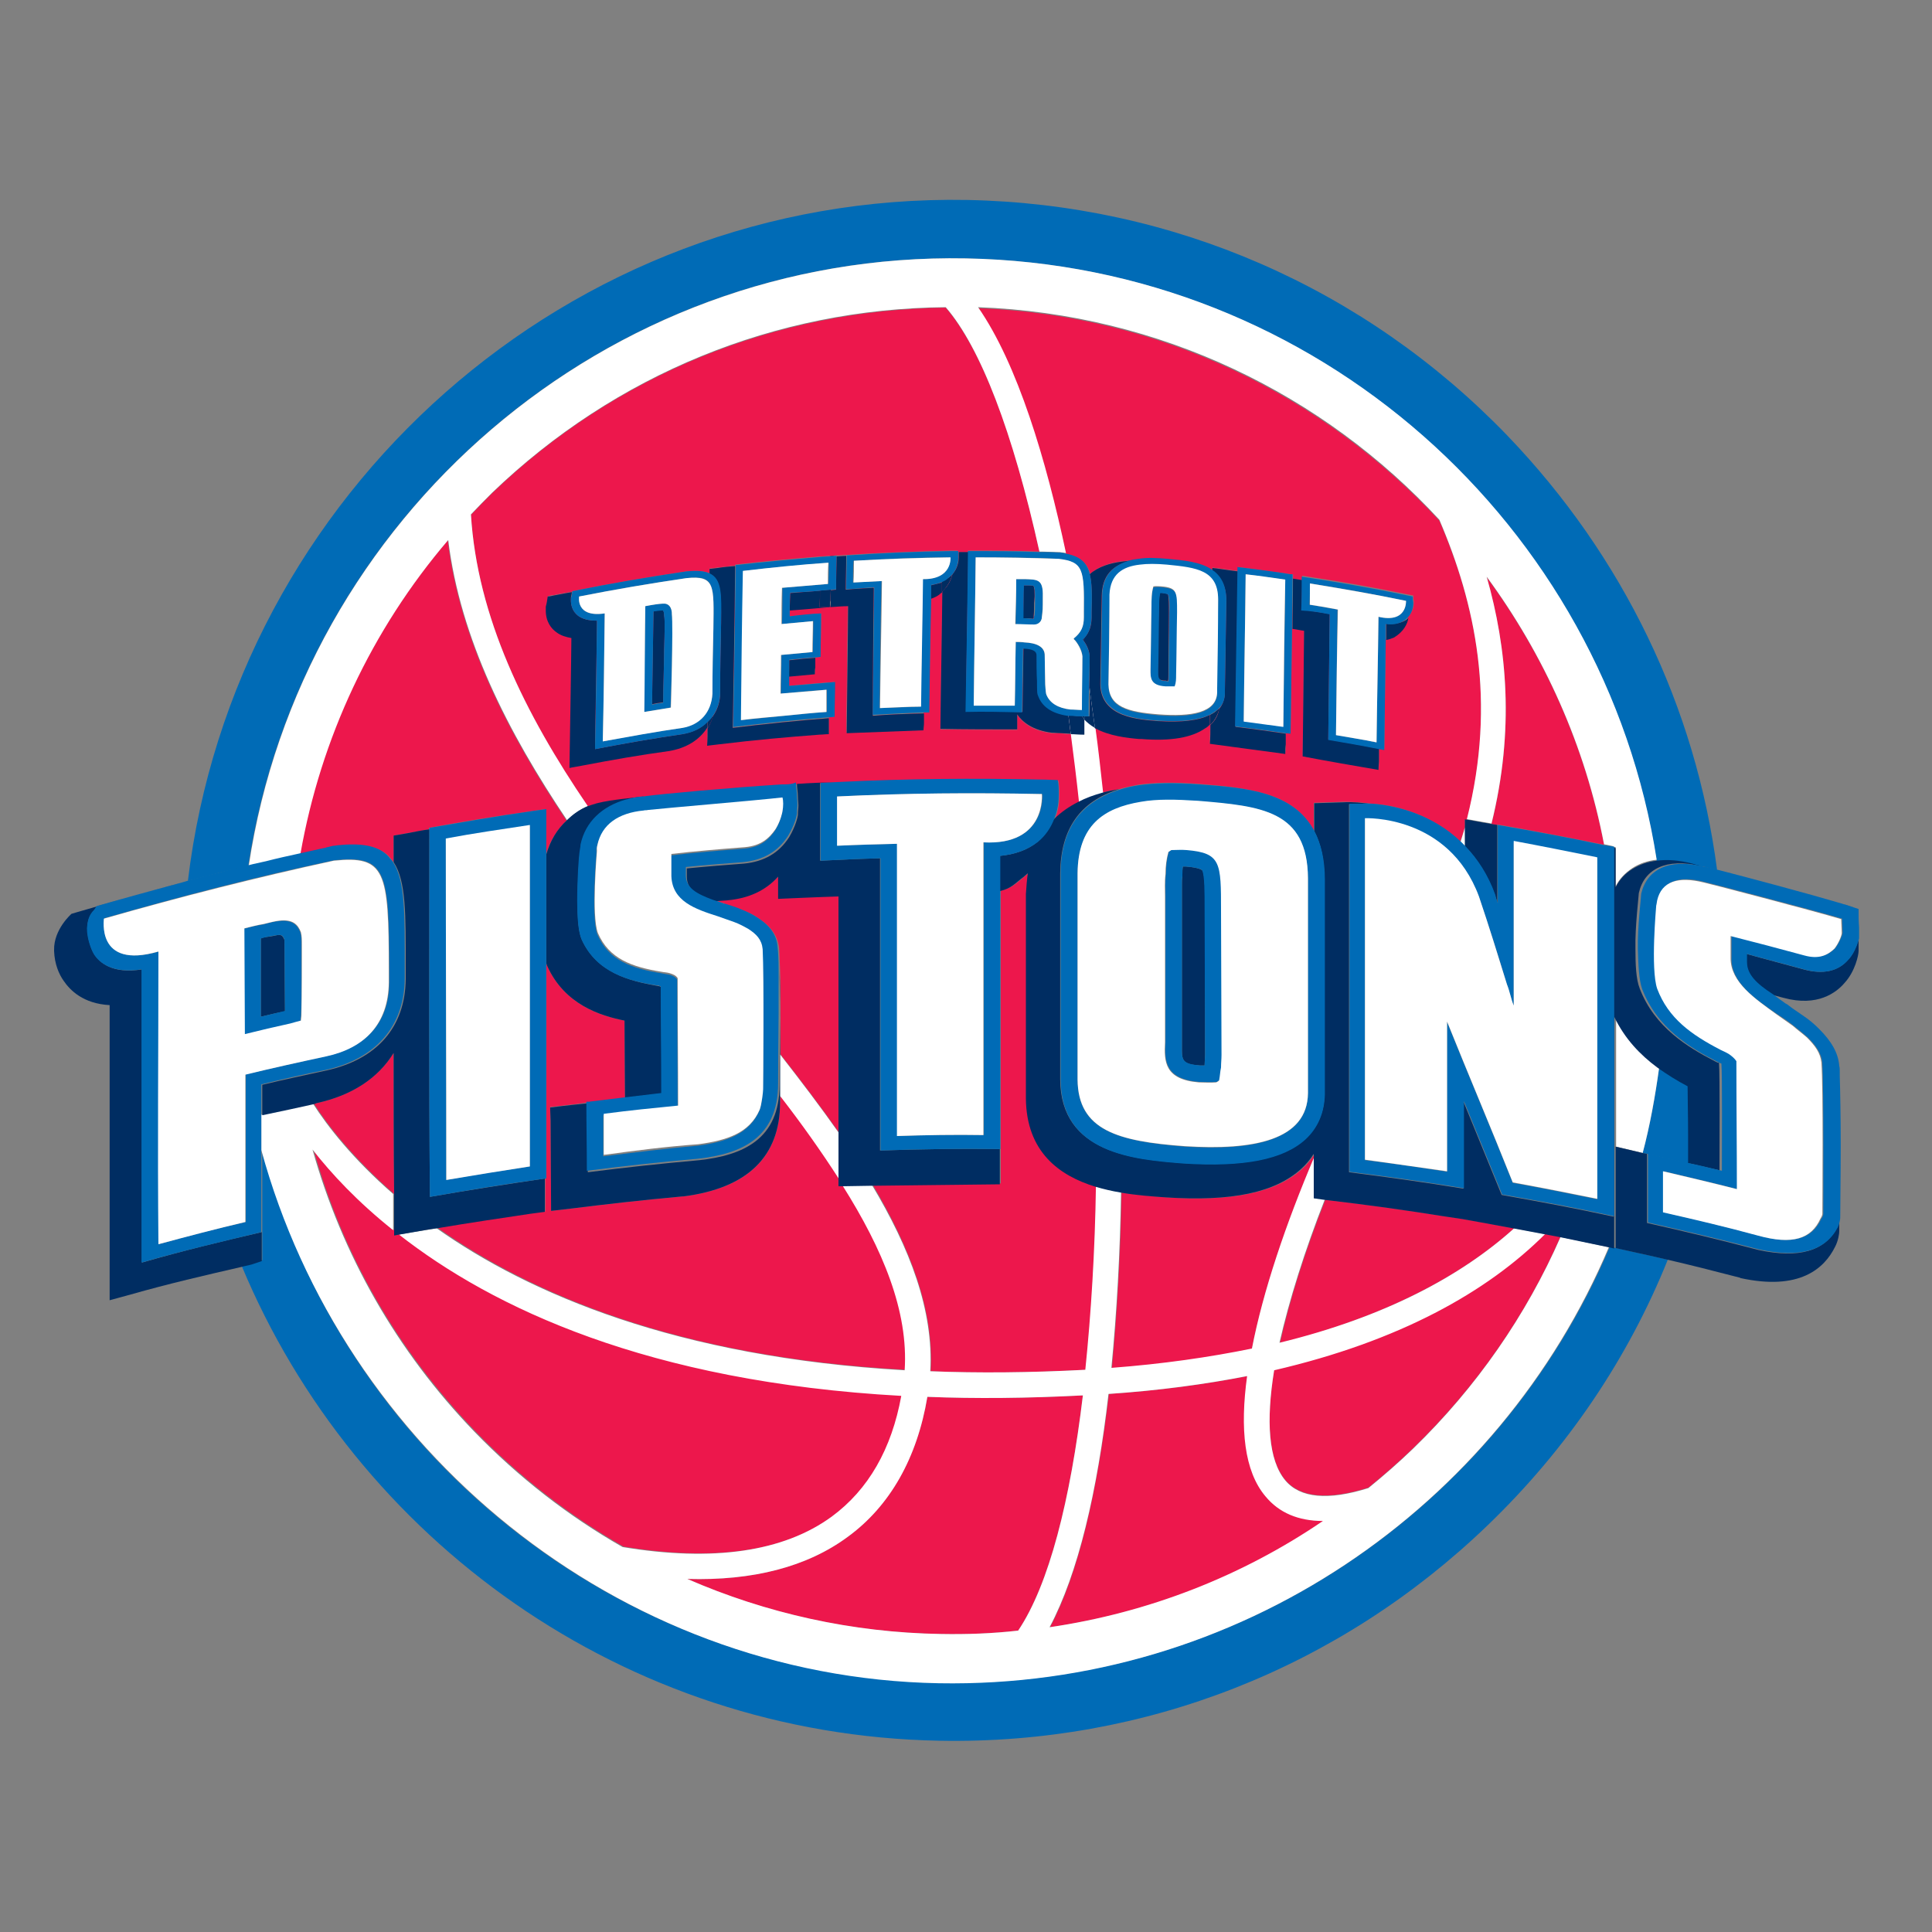 <?xml version="1.0" encoding="utf-8"?>
<!-- Generator: Adobe Illustrator 20.0.0, SVG Export Plug-In . SVG Version: 6.00 Build 0)  -->
<svg version="1.1" id="Layer_2" xmlns="http://www.w3.org/2000/svg" xmlns:xlink="http://www.w3.org/1999/xlink" x="0px" y="0px"
	 width="400px" height="400px" viewBox="0 0 400 400" style="enable-background:new 0 0 400 400;" xml:space="preserve">
<rect x="0" y="0" width="400" height="400" fill="#808080" stroke="none"/>
<style type="text/css">
	.st0{fill:#ED174C;}
	.st1{fill:#006BB6;}
	.st2{fill:#FFFFFF;}
	.st3{fill:#002D62;}
</style>
<path class="st0" d="M161.5,228.3c0,11.2-6.7,17.7-20,19.4l-0.2,0c-8.7,0.8-15.7,1.6-22.9,2.5l-4.3,0.5l-0.1-18.6l-0.1-2.9v0
	c3.7-0.4,6.2-0.7,8.1-1c2.5-0.3,4.9-0.6,7.4-0.9v0c0-3.3-0.1-12.8-0.1-16c-5-1-12.4-3.3-16-11.3c-0.1-0.2-0.1-0.4-0.2-0.5v44.5
	c-0.1,0-0.1,0-0.2,0v6.8l-3,0.4c-6,0.8-12.2,1.8-19.3,3c19.1,13.5,49.6,26.8,96.9,29.4c0.7-12.2-4.6-25-12.9-38.3l-0.8,0v-1.3
	c-3.6-5.7-7.8-11.4-12.2-17.2L161.5,228.3z"/>
<path class="st0" d="M84.3,172.5c1.6-0.3,3.1-0.5,4.5-0.8v-0.3c7-1.3,13.8-2.4,20.8-3.4c1.1-0.2,2.3-0.3,3.4-0.5v9.5
	c0.8-2.8,2.3-5.2,4.3-7.1c-12.3-18.3-22.1-37.6-24.6-58c-15.9,18.6-26.4,41-30.6,64.9c0.3-0.1,0.6-0.1,0.9-0.2
	c1.3-0.3,3.4-0.7,4.4-1c0.3-0.1,0.5-0.1,0.6-0.1c0.4-0.1,0.8-0.2,1.2-0.3c0,0,0.1,0,0.1,0c0.1,0,0.1,0,0.1,0c0,0,0,0,0,0
	c0.2,0,0.6-0.1,0.7-0.1c4.9-0.5,8,0.1,10.1,1.9h0c0.1,0.1,0.3,0.3,0.4,0.4c0,0,0,0,0.1,0.1c0.1,0.1,0.2,0.3,0.3,0.4
	c0,0,0.1,0.1,0.1,0.1c0.1,0.2,0.3,0.3,0.4,0.5V173L84.3,172.5z"/>
<path class="st0" d="M65.5,228.4c0,0-0.2,0-0.5,0.1c3,4.7,8.3,11.4,16.6,18.7c-0.1-9.8-0.1-19.5-0.1-29.2
	C78.3,223.2,72.8,226.8,65.5,228.4"/>
<path class="st0" d="M81.6,254.7c-7.4-5.9-12.8-11.8-16.7-16.8c6,21.7,17.4,41.7,33.5,58.4c9.2,9.5,19.5,17.5,30.7,23.9
	c18.7,3.1,33.3,1.1,43.3-6.3c7.6-5.6,12.4-14,14.4-25c-52.4-2.9-84.7-18.3-104-33.4l-1.1,0.2L81.6,254.7z"/>
<path class="st0" d="M313.5,254.3c-2.1-0.4-4.3-0.8-6.5-1.2l-3.9-0.7l-4-0.6c-7.6-1.2-15.4-2.3-23.8-3.3l-0.9-0.1
	c-4.2,10.7-7.4,20.8-9.4,29.7C286.7,272.6,302.5,264.2,313.5,254.3"/>
<path class="st0" d="M310,170.7c7.5,1.3,14.7,2.7,22.1,4.2c-3.9-20.4-12.4-39.2-24.3-55.4c4.2,14.7,5.8,31.6,1,51.1
	c0.4,0.1,0.8,0.1,1.2,0.2L310,170.7L310,170.7z"/>
<path class="st0" d="M129.8,165.5c0,0,0,0.1,0,0.1C129.8,165.6,129.8,165.5,129.8,165.5"/>
<path class="st0" d="M218.1,151.8c-0.1,0-0.1,0-0.2,0h-0.1c-4.1-0.5-6.1-2.2-7.2-3.8c0,0.3,0,1.5,0,1.5c0,0.5,0,1.1,0,1.6
	c-5.3,0-10.6,0-15.9-0.1c0.1-9.5,0.3-19,0.4-28.5c-0.1,0.1-0.2,0.2-0.4,0.3c-0.6,0.5-1.2,0.8-2,1.1c-0.1,7.9-0.2,15.6-0.4,23.6
	c-0.4,0-0.7,0-1.1,0c0,1.2,0,2,0,2c0,0.5,0,1-0.1,1.5c-5.3,0.2-10.6,0.5-15.9,0.6c0,0,0.3-23.1,0.3-26.3c-0.9,0-2.4,0.1-3.7,0.2
	c0,0,0,0.1,0,0.1c0,0-5.4,0.4-8.3,0.7c0,0.4,0,0.9,0,1.3c2.2-0.2,4.3-0.4,6.5-0.6c0,3-0.1,5.9-0.1,9c-0.4,0-0.7,0.1-1.1,0.1
	c0,0.7,0,1.3,0,2c0,0.5-0.1,1-0.1,1.4c0,0-3.2,0.3-5.4,0.5c0,0.7,0,1.3,0,2c3.3-0.3,6.3-0.6,9.5-0.8c0,2.4,0,4.8-0.1,7.2
	c-0.4,0-0.7,0.1-1.1,0.1c0,1.1,0,2.2,0,3.3c-0.6,0-1.2,0.1-1.9,0.1c-6.7,0.5-13.4,1.1-20.8,2c-0.8,0.1-1.7,0.2-2.5,0.3
	c0-1.2,0-2.4,0.1-3.6c-1.6,2.5-4.3,4.2-7.9,4.8c-5.9,0.9-11.7,1.8-17.9,3c-0.9,0.2-1.8,0.3-2.7,0.5c0,0,0.3-24.1,0.4-26.9
	c-1.1-0.2-2.2-0.5-3.1-1.2c-1-0.7-2.2-2.1-2.2-4.5c0-0.2,0-0.4,0-0.6c0-0.1,0-0.1,0-0.2c0.1-0.7,0.3-1.4,0.4-2.1
	c0.4-0.1,0.8-0.2,1.2-0.2c1.3-0.3,2.6-0.5,3.8-0.7c0,0,0,0,0-0.1c7.9-1.6,15.6-2.9,23.6-4.1h0c2.2-0.2,3.7-0.1,4.8,0.4
	c0-0.3,0-0.7,0-1c0.6-0.1,1.1-0.1,1.7-0.2c1.2-0.1,2.4-0.3,3.6-0.4v-0.2c6-0.7,11.8-1.2,17.7-1.7v0c0.6,0,1.2-0.1,1.9-0.1
	c0.4,0,0.7,0,1.1-0.1c0.1,0,0.2,0,0.3,0v0c0.7,0,1.4-0.1,2-0.1v0c7.3-0.5,14.2-0.7,21.6-0.9c0.4,0,1,0,1.5,0c0,0.1,0,0.2,0,0.3
	c0.7,0,1.4,0,2.1,0c0-0.1,0-0.2,0-0.3c4.9,0,9.8,0,14.8,0.2C209.8,89.5,203,72,195.8,63.7c-35.2,0.4-68.4,13.9-93.9,38.4
	c-1.5,1.5-3,3-4.4,4.5c1.3,21.2,11.1,41.1,24.2,60.4c0.6-0.3,1.2-0.5,1.9-0.6c3.2-0.8,7.5-1.1,9.7-1.4L133,165c0.1,0,0.1,0,0.2,0
	c0.3,0,0.6-0.1,0.8-0.1c2.9-0.4,16.8-1.7,28-2.4c0.2,0,0.4,0,0.6,0c0.9-0.1,1.5-0.1,1.5-0.1l0.5,0c0.2,0,0.4,0,0.6,0c0,0,0,0,0,0v0
	c2.9-0.1,5.8-0.3,8.6-0.4c14.1-0.6,27.8-0.8,42.1-0.5c1.1,0,2.3,0.1,3.2,0.1c0.2,0.9,0.2,1.8,0.2,2.8v0.5c0,0.9-0.1,2.9-1,4.9
	c1.4-1.5,3.2-2.7,5.2-3.7c-0.5-4.8-1.1-9.5-1.7-14.1C220.5,151.9,219.3,151.8,218.1,151.8"/>
<path class="st0" d="M150.4,187.3c1.1,0.4,2.2,0.7,3.2,1.1c1.5,0.5,2.5,1.1,3.4,1.7c2.6,1.7,4,3.6,4.3,6.2c0.1,1,0.1,2.5,0.2,4.6
	c0.1,2.2,0.1,6,0.1,12.9l0,4.5c4.3,5.5,8.4,10.9,12.2,16.3v-49.2c-3.6,0.2-12.5,0.5-12.5,0.5v-4.6c-2.6,2.9-6.1,4.5-10.5,4.9
	c0,0-1.2,0.1-2.8,0.2c0.7,0.2,1.4,0.5,2.1,0.7C150,187.3,150.2,187.3,150.4,187.3"/>
<path class="st0" d="M192.7,283.9c10,0.4,20.7,0.3,32.1-0.3c1.2-11.7,1.9-24.6,2.2-38c-7.6-2.3-14.3-7.3-14.4-18.3v-42.3
	c0-1.5,0.1-3,0.4-4.3c-0.2,0.2-0.4,0.4-0.7,0.6l-0.1,0.1c-1.8,1.4-2.5,2.4-5,3V245l-26.5,0.3C188.5,258.5,193.4,271.3,192.7,283.9"
	/>
<path class="st0" d="M259.2,279.3c2.3-11.9,7-25.8,13-39.9v-0.5c-0.7,1.1-1.6,2.2-2.6,3.1c-5.4,4.9-14.3,6.8-28.1,5.9
	c-2.7-0.2-5.9-0.5-9.3-1c-0.2,12.7-0.9,25-2,36.4C240.7,282.5,250.4,281.1,259.2,279.3"/>
<path class="st0" d="M303.3,171.3v-1.6c0,0,0.1,0,0.4,0.1c6.2-24.5,1.8-44.7-5.7-62c-24-25.9-57.8-42.6-95.5-44
	c8.1,11.8,14,31.5,18.2,50.9c3,0.6,4.4,1.9,5,4.1c1.8-1.6,4.3-2.3,6.5-2.6c0.7-0.1,1.4-0.1,2.2-0.1c0.4-0.1,0.9-0.2,1.3-0.2
	c1.9-0.3,3.9-0.2,6,0c3.4,0.3,6.9,0.7,9.3,2.3v-0.7c1.8,0.2,3.5,0.5,5.3,0.7c0-0.3,0-0.5,0-0.8c3.3,0.4,6.5,0.9,9.8,1.3
	c0.5,0.1,1,0.2,1.6,0.2c0,0.3,0,0.6,0,0.9c0.6,0.1,1.3,0.2,1.9,0.3c0-0.3,0-0.6,0-0.9c7.3,1.1,14.2,2.3,21.5,3.8
	c0.6,0.1,1,0.2,1.5,0.3c0,0.4,0,0.8,0.1,1.2v0.2c0,0.6-0.1,1.9-1.2,3c-0.2,1.3-0.9,3-3,4.1c-0.5,0.2-1,0.4-1.6,0.5
	c-0.1,7.6-0.2,15-0.3,22.7c-0.4-0.1-0.7-0.1-1.1-0.2c0,1.4,0,2.2,0,2.2c0,0.7,0,1.4-0.1,2.2c-5.2-0.9-10.5-1.8-15.7-2.8
	c0,0,0.3-23.7,0.3-26c-0.8-0.1-1.6-0.3-2.5-0.4c-0.1,7.2-0.2,14.4-0.3,21.8c-0.4-0.1-0.7-0.1-1-0.1c0,0.7,0,1.4,0,2.2
	c0,0.7,0,1.4-0.1,2c-5.2-0.7-10.4-1.4-15.6-2.1c0-1.3,0-2.6,0.1-3.9c-0.3,0.3-0.6,0.5-1,0.8c-2.7,1.9-7.1,2.6-13.2,2.2
	c-0.2,0-0.3,0-0.5,0c-2.2-0.2-6.1-0.5-9.2-2.3c0.6,4.4,1.1,8.9,1.6,13.5c1-0.3,2.1-0.5,3.3-0.7c0,0,0.1,0,0.1,0
	c1.2-0.4,2.4-0.6,3.8-0.9c3.4-0.5,7.2-0.6,12.7-0.2l0,0c9.7,0.8,19.6,1.6,23.8,9.7v-5.8l6.2-0.2c1.7,0,3.6,0.1,5.8,0.4
	c5.2,0.3,12.5,2.3,18.3,7.8C302.7,173.3,303,172.3,303.3,171.3"/>
<path class="st0" d="M266.1,306.4c3.1,3.7,8.9,4.2,17.2,1.6c3.2-2.6,6.3-5.3,9.3-8.2c13.1-12.7,23.4-27.5,30.5-43.8
	c-1.1-0.2-2.1-0.4-3.2-0.6c-12,12-30.3,22.2-56.1,28.2C262.1,294.1,262.6,302.2,266.1,306.4"/>
<path class="st0" d="M262.1,309.8c-4.4-5.2-5.3-14.1-3.8-24.9c-8.7,1.7-18.3,3-28.7,3.7c-2.4,20.2-6.3,37.2-12.2,48.3
	c20.4-3,39.7-10.4,56.7-22C268.9,314.8,264.9,313.2,262.1,309.8"/>
<path class="st0" d="M192,289.2c-2.1,12.6-7.8,22.6-16.5,29c-8.5,6.2-19.6,9.1-33.2,8.7c16.4,7.2,34.1,11.1,52.5,11.4
	c5.4,0.1,10.7-0.1,16-0.7c6.4-9.6,10.8-27,13.4-48.7C212.8,289.5,202,289.6,192,289.2"/>
<path class="st1" d="M349.8,225c-2.1-1.1-4.3-2.4-6.3-3.9c-0.8,5.9-1.9,12-3.4,17.6l1,0.2v0c3,0.7,5.9,1.4,8.8,2.1
	c0-1.6,0-3.9,0-5.9C349.9,231.2,349.8,227.3,349.8,225"/>
<path class="st1" d="M51.4,179.3c10.9-72,73.8-127.2,148.5-125.8c72.7,1.3,132.3,55.3,143.1,124.8c2.2-0.3,4.6-0.1,7.4,0.6l0,0
	c0.2,0.1,1.8,0.5,2.1,0.5c0.1,0,0.1,0,0.2,0c0,0,0,0,0,0c0.8,0.2,1.7,0.5,2.8,0.7c-4.4-33.7-19.4-64.9-43.4-89.9
	c-29.6-30.7-69.4-48-111.9-48.8c-82.5-1.5-151.7,60.8-161.3,141c2.2-0.6,4.3-1.1,6.5-1.7C47.4,180.2,49.4,179.7,51.4,179.3"/>
<path class="st1" d="M334.6,258.4V255c0,0,0,0,0,0V258.4l-1.3-0.3c-22.8,53.9-76.7,91.4-138.7,90.3
	c-67.3-1.2-123.8-48.3-140.3-110.3v16.9c0,0,0,0,0,0v5.9v0l-2.2,0.6c-0.7,0.2-1.4,0.3-2.1,0.5c23.6,56.7,79.2,97.2,144.5,98.4
	c42.6,0.8,82.9-15.1,113.6-44.7c16.4-15.8,29-34.5,37.2-54.9c-2.6-0.6-5.2-1.2-8-1.8L334.6,258.4z"/>
<path class="st2" d="M161.5,219.9l0,7c4.5,5.8,8.6,11.6,12.2,17.2v-9.5c-3.8-5.4-7.9-10.8-12.2-16.3L161.5,219.9z"/>
<path class="st2" d="M323.1,256.1c-7.1,16.2-17.4,31.1-30.5,43.8c-3,2.9-6.1,5.6-9.3,8.2c-8.3,2.6-14.1,2.1-17.2-1.6
	c-3.5-4.2-4-12.3-2.3-22.8c25.9-6,44.1-16.2,56.1-28.2c-2.1-0.4-4.2-0.8-6.4-1.2c-11,9.9-26.8,18.4-48.6,23.7c2-8.8,5.2-19,9.4-29.7
	l-2.1-0.3v-8.7c-6,14.1-10.7,28-13,39.9c-8.8,1.8-18.5,3.2-29.1,4c1.1-11.4,1.8-23.7,2-36.4c-1.7-0.3-3.5-0.7-5.2-1.2
	c-0.2,13.4-1,26.3-2.2,38c-11.5,0.6-22.1,0.7-32.1,0.3c0.7-12.6-4.2-25.4-12.1-38.6l-6.1,0.1c8.4,13.3,13.7,26.1,12.9,38.3
	c-47.3-2.7-77.8-15.9-96.9-29.4c-1.6,0.3-3.2,0.5-4.9,0.8l-2.9,0.5c19.3,15.1,51.5,30.5,104,33.4c-2,11-6.8,19.4-14.4,25
	c-10,7.3-24.6,9.4-43.3,6.3c-11.2-6.4-21.5-14.4-30.7-23.9c-16.1-16.7-27.4-36.7-33.5-58.4c3.9,5,9.3,10.8,16.7,16.7l0-3
	c0-1.5,0-3,0-4.5c-8.3-7.2-13.6-14-16.6-18.7c-2.7,0.6-8.8,1.9-10.7,2.3c0,0.8,0,1.5,0,2.8v4.5c16.8,61.6,73.4,109.2,140.3,110.4
	c62,1.1,115.9-36.4,138.7-90.3l-2.9-0.6C328,257.1,325.6,256.6,323.1,256.1 M194.8,338.3c-18.4-0.3-36.2-4.3-52.5-11.4
	c13.6,0.4,24.8-2.5,33.2-8.7c8.8-6.4,14.4-16.4,16.5-29c10,0.4,20.7,0.3,32.2-0.3c-2.6,21.7-7,39.2-13.4,48.7
	C205.5,338.2,200.2,338.4,194.8,338.3 M217.3,336.9c5.9-11.1,9.9-28.1,12.2-48.3c10.4-0.7,20-2,28.7-3.7
	c-1.5,10.9-0.6,19.7,3.8,24.9c2.8,3.4,6.8,5.1,11.9,5.1C257,326.4,237.7,333.9,217.3,336.9"/>
<path class="st2" d="M224.5,148.8c0,0.5,0,1,0,1.5v1.8c-0.9,0-1.8-0.1-2.8-0.1c0.6,4.6,1.2,9.4,1.7,14.1c1.5-0.8,3.2-1.4,5-1.9
	c-0.5-4.6-1-9.1-1.6-13.5C225.9,150.2,225.1,149.6,224.5,148.8"/>
<path class="st2" d="M334.6,210.5V255c0,0,0,0,0,0v-13.7l0-3.9l5.5,1.3c1.5-5.6,2.6-11.8,3.4-17.6
	C339.9,218.4,336.7,215.1,334.6,210.5"/>
<path class="st2" d="M302.4,174.3c0.3,0.3,0.6,0.6,0.9,0.9v-3.9C303,172.3,302.7,173.3,302.4,174.3"/>
<path class="st2" d="M92.8,111.8c2.5,20.4,12.3,39.7,24.6,58c1.2-1.1,2.6-2.2,4.3-2.9c-13.1-19.2-22.9-39.2-24.2-60.4
	c1.4-1.5,2.9-3,4.4-4.5c25.5-24.5,58.7-38.1,93.9-38.4c7.2,8.3,13.9,25.8,19.4,50.6c1.3,0,2.7,0.1,4,0.1h0.1c0,0,0.1,0,0.1,0
	c0.4,0.1,0.9,0.1,1.3,0.2c-4.1-19.3-10-39.1-18.2-50.9c37.8,1.4,71.6,18.1,95.5,44c7.4,17.3,11.9,37.5,5.7,62
	c0.8,0.1,2.7,0.5,5.1,0.9c4.8-19.4,3.2-36.4-1-51.1c11.9,16.2,20.4,35,24.3,55.4c0.7,0.1,1.3,0.3,1.9,0.4v0.1l0.5,0.1v8.1
	c0.8-1.6,2-2.8,3.5-3.8c1.4-0.9,3.1-1.5,5-1.7C332.2,108.7,272.6,54.8,200,53.5c-74.7-1.4-137.7,53.8-148.5,125.8
	c0.4-0.1,0.8-0.2,1.2-0.3c0.9-0.2,1.8-0.4,2.7-0.6c2.3-0.6,4.6-1.1,6.8-1.6C66.4,152.9,76.9,130.4,92.8,111.8"/>
<path class="st3" d="M54.2,261.1L54.2,261.1v-6c-8.3,1.9-16.5,3.9-24.8,6.3v-60.7c-6.1,1-8.8-1.4-9.9-3.2c-0.6-0.9-1.4-3.1-1.4-5.3
	c0-1.3,0.3-2.4,1.1-3.4c0.4-0.4,0.6-0.8,1-1.2c6-1.7,11.9-3.4,17.7-4.9c-7.1,1.8-14.4,4-22.1,6.2l-1,0.3c0,0-3.7,3.2-3.6,7.5v0.2
	c0.1,2.7,1,4.8,2,6.2c1.3,1.9,4,4.7,9.5,5v61.1l4.4-1.2c7.7-2.2,15.5-4,22.9-5.7c0.7-0.2,1.4-0.3,2.1-0.5L54.2,261.1z"/>
<path class="st3" d="M45.4,180.8c2.1-0.5,4.3-1.1,6.4-1.6c-0.1,0-0.2,0.1-0.4,0.1C49.4,179.7,47.4,180.2,45.4,180.8"/>
<path class="st3" d="M65.5,228.4c7.4-1.6,12.8-5.2,16-10.4c0,9.6,0,19.4,0.1,29.2c0,1.5,0,3,0,4.5l0,3l0,1.1l1.1-0.2l2.9-0.5
	c1.7-0.3,3.3-0.6,4.9-0.8c7.1-1.2,13.3-2.1,19.3-3l3-0.4V244c-8,1.2-15.8,2.4-23.8,3.8c-0.2-25.7-0.1-50.4-0.1-76.1
	c-1.5,0.2-3,0.5-4.5,0.8l-2.9,0.5v5.5c2.6,3.9,2.5,10.9,2.5,21.7c0,0.5,0,0.9,0,1.4v1.1c-0.1,10-6,16.6-16.3,18.9
	c-4.5,1-8.9,1.9-13.4,3v6.3c2.9-0.6,9-1.9,10.7-2.3C65.3,228.5,65.5,228.4,65.5,228.4"/>
<path class="st3" d="M63,176.6c1.5-0.3,3.1-0.7,4.6-1c-0.1,0-0.2,0-0.3,0.1C66.4,175.8,64.3,176.3,63,176.6"/>
<path class="st3" d="M303.3,171.3v3.9c2.5,2.6,4.7,5.9,6.2,10.1c0.2,0.6,0.4,1.1,0.5,1.7v-16.2c-0.4-0.1-0.8-0.1-1.2-0.2
	c-2.5-0.4-4.3-0.8-5.1-0.9c-0.3,0-0.4-0.1-0.4-0.1V171.3z"/>
<path class="st3" d="M384.8,193.6l0-0.2c0,0.3,0,0.6,0,0.9c0,0.1-0.6,2.8-2.2,4.4c-2,2.4-5.2,3.1-9.2,2c-4-1.1-7.9-2.1-11.8-3.2v1.7
	c0,2.5,1.9,4.4,5.1,6.7c1.4,0.4,2.6,0.7,2.6,0.7c7,1.9,10.9-1.1,12.6-3.1c-0.1,0.1-0.1,0.1-0.2,0.2l0.2-0.2c0,0,0,0,0,0c0,0,0,0,0,0
	c2.2-2.4,2.9-5.8,2.9-6.6L384.8,193.6z"/>
<path class="st3" d="M350.4,178.8c-2.7-0.7-5.2-0.9-7.4-0.6c-1.9,0.2-3.5,0.8-5,1.7c-1.5,0.9-2.7,2.2-3.5,3.8v-8.1l-0.4-0.1v76.4
	c-7.8-1.7-15.3-3.1-23.2-4.5c0,0-4.3-10.5-7.9-19.3v18c-7.9-1.3-15.8-2.4-23.7-3.4v-76.1v-0.1c0.9,0,2.7,0,2.7,0c0.6,0,1.4,0,2.1,0
	c-2.1-0.3-4.1-0.5-5.8-0.4l-6.2,0.2v5.8c1.3,2.5,2.1,5.7,2.1,9.9v42.7c0,0,0,1.8,0,1.8c0,3.8-1.4,6.9-4,9.3
	c-4.5,4.2-12.8,5.8-25.3,5c-10.1-0.8-25.3-2-25.4-17.3v-42.7c0.1-9.2,4.1-14.9,12.2-17.4c-0.1,0-0.1,0-0.1,0
	c-1.2,0.2-2.2,0.4-3.3,0.7c-1.8,0.5-3.5,1.1-5,1.9c-2,1-3.7,2.2-5.2,3.7c-0.6,1.5-1.7,3.2-3.3,4.6c-2.1,1.7-4.7,2.6-7.8,2.9v60.7
	c-8.3-0.1-16.4,0-24.8,0.3v-60.5c-4.3,0.1-8.2,0.3-12.4,0.5v-16.1c1.3-0.1,2.5-0.1,3.8-0.2c-2.9,0.1-5.7,0.2-8.6,0.4
	c0,0.9,0.2,1.7,0.2,2.7c0,0.6,0.1,1.2,0.1,1.8c0,0.6-0.1,1.1-0.1,1.6v0.1c0,0,0,0.1,0,0.1c0,0.5-0.5,2.5-1.8,4.7
	c-2.1,3.3-5.2,5.1-9.4,5.5c-4,0.3-7.8,0.6-11.8,1v1.7c0,2.7,2.1,3.9,5.6,5.1c1.6-0.1,2.8-0.2,2.8-0.2c4.4-0.4,7.9-2,10.5-4.9v4.6
	c0,0,8.9-0.4,12.5-0.5v49.2v9.5v1.3l0.8,0l6.1-0.1l26.5-0.3v-60.7c2.5-0.6,3.1-1.6,5-3l0.1-0.1c0.2-0.2,0.5-0.4,0.7-0.6
	c-0.2,1.4-0.3,2.8-0.4,4.3v42.3c0.1,11.1,6.9,16,14.4,18.3c1.7,0.5,3.4,0.9,5.2,1.2c3.4,0.6,6.6,0.8,9.3,1c13.8,0.9,22.7-1,28.1-5.9
	c1-0.9,1.9-2,2.6-3.1v0.5l0,8.7l2.1,0.3l0.9,0.1c8.5,1,16.3,2.1,23.8,3.3l4,0.6l3.9,0.7c2.2,0.4,4.4,0.8,6.5,1.2
	c2.2,0.4,4.3,0.8,6.4,1.2c1.1,0.2,2.1,0.4,3.2,0.6c2.4,0.5,4.8,1,7.2,1.5l2.9,0.6l1.3,0.3V255v-44.5c2.2,4.6,5.4,7.9,8.9,10.5
	c2.1,1.5,4.2,2.8,6.3,3.9c0,2.3,0.1,6.3,0.1,10c0,2,0,4.3,0,5.9c2.1,0.5,4.3,1,6.5,1.5c0-4.4,0.1-19.9-0.1-22.2
	c0-0.1-0.2-0.1-0.3-0.1c-0.2-0.1-0.4-0.2-0.6-0.3c-5.6-2.9-12.4-7-15.5-15c-0.8-2-0.9-5.1-0.9-8.3c-0.1-4.5,0.7-11,0.7-11.5
	c1.1-5,5.7-7.3,12.8-5.6C352.3,179.3,350.6,178.9,350.4,178.8L350.4,178.8z"/>
<path class="st3" d="M352.6,179.4c0.2,0.1,1.6,0.4,3.8,1c-0.3-0.1-0.6-0.2-0.9-0.2C354.4,179.9,353.5,179.6,352.6,179.4L352.6,179.4
	z"/>
<path class="st3" d="M382.3,187.4l-0.7-0.2c0.7,0.2,1.4,0.5,2.2,0.7L382.3,187.4z"/>
<path class="st3" d="M384.7,188.2L384.7,188.2c0,1.3,0.1,2.5,0.1,3.8L384.7,188.2z"/>
<path class="st3" d="M380.7,222c0,0.3,0,0.5,0,0.8C380.8,222.6,380.8,222.3,380.7,222"/>
<path class="st3" d="M380.8,252.3c0,0-0.1,1.1-0.5,1.9c-2.5,4.8-7.8,6.4-16.2,4.6c0,0,0,0,0,0c-8-2.1-15.1-3.8-23.1-5.6v-14.3
	l-1-0.2l-5.5-1.3l0,3.9V255v3.4l2.7,0.6c2.8,0.6,5.4,1.2,8,1.8c4.8,1.1,9.5,2.3,14.9,3.7l0.1,0l0.1,0.1c12.3,2.7,17.4-2,19.6-6.4
	c0.7-1.3,0.9-2.8,0.9-3.3l0-0.1l0-5.2l0-10.3c0-0.5,0-1.1,0-1.7c0,6-0.1,11.7-0.1,14.6L380.8,252.3L380.8,252.3z"/>
<path class="st3" d="M57.4,193.6c-0.8,0.2-1.5,0.3-2.3,0.4c-0.4,0.1-0.8,0.1-1.1,0.3v16.2c1.7-0.4,3.3-0.8,5-1.1
	c0-1.9-0.1-14.4-0.1-14.8C58.5,193.7,58.3,193.5,57.4,193.6"/>
<path class="st3" d="M245.5,179.4L245.5,179.4l-0.2,0c-0.1,0-0.3,0-0.4,0c-0.1,0.5-0.1,1.1-0.1,1.6v0.2l0,0.2
	c-0.1,0.5-0.1,1.1-0.1,1.7c0,0.4,0,0.8,0,1.2l0,1.2v30.3l0,0.1c0,0.6,0,1.1,0,1.6c0,2.3,0.5,2.9,3.8,3.1c0.2,0,0.7,0,0.7,0h0.2
	c0-0.4,0.1-2.2,0.1-2.2v-29.9c0-3.8,0-7.1-0.5-8.2C248.7,179.8,246.9,179.5,245.5,179.4"/>
<path class="st3" d="M136.8,204.4L136.8,204.4C136.8,204.4,136.8,204.4,136.8,204.4"/>
<path class="st3" d="M113.3,200c3.6,8,11,10.3,16,11.3c0,3.7,0.1,13.2,0.1,16v0c2.5-0.3,5-0.6,7.6-0.9c0-7.5-0.1-14.6-0.1-22.1
	c-0.1,0-0.3,0-0.3-0.1c-0.2,0-0.4-0.1-0.6-0.1c-5.6-1-12.4-2.7-15.5-9.5c-0.8-1.7-0.9-4.7-0.9-8c0-4.4,0.3-8.9,0.5-10.3v0.3
	c0-0.6,0.2-1.1,0.2-1.7c1-4.6,4.4-7.9,9.5-9.3c0,0,0,0,0.1,0c1-0.3,2-0.5,3.1-0.6l0.3-0.1c-2.2,0.3-6.5,0.6-9.7,1.4
	c-0.7,0.2-1.3,0.4-1.9,0.6c-1.7,0.7-3.1,1.7-4.3,2.9c-2.1,1.9-3.5,4.3-4.3,7.1v22.5C113.2,199.7,113.2,199.8,113.3,200 M129.8,165.6
	c0-0.1,0-0.1,0-0.1C129.8,165.5,129.8,165.6,129.8,165.6"/>
<path class="st3" d="M113.9,229.3l0.1,2.8l0.1,18.6l4.3-0.5c7.2-0.9,14.2-1.7,22.9-2.5l0.2,0c13.3-1.7,20-8.3,20-19.4l0-1.4l0-7
	l0-1.5l0-4.5c0-6.9,0-10.7-0.1-12.9c0,2.3,0.1,5.3,0.1,9.1c0,4.1-0.1,8.8-0.1,14.5c0,11.3-7.6,14.6-16.6,15.6c0,0,0,0,0,0
	c-7.9,0.7-15.3,1.5-23.1,2.5c0-4.8-0.1-9.5-0.1-14.3c0.1,0,0.2,0,0.3,0C117.8,228.8,113.9,229.3,113.9,229.3"/>
<path class="st0" d="M214.2,123.5v-0.3c0-1.6-0.2-1.9-0.3-1.9c-0.2-0.1-0.9-0.1-1.6-0.1c0.1,0-0.1,0-0.2,0c-0.1,0-0.1,0-0.2,0
	c0,2.3,0,4.5-0.1,6.8c0.7,0,1.4,0,2.1,0.1c0.1-0.1,0.1-0.1,0.1-0.2v0c0-0.2,0-0.3,0-0.4c0.1-0.9,0.1-1.2,0.1-2.7L214.2,123.5
	L214.2,123.5z"/>
<path class="st3" d="M214.2,123.5v-0.3c0-1.6-0.2-1.9-0.3-1.9c-0.2-0.1-0.9-0.1-1.6-0.1c0.1,0-0.1,0-0.2,0c-0.1,0-0.1,0-0.2,0
	c0,2.3,0,4.5-0.1,6.8c0.7,0,1.4,0,2.1,0.1c0.1-0.1,0.1-0.1,0.1-0.2v0c0-0.2,0-0.3,0-0.4c0.1-0.9,0.1-1.2,0.1-2.7L214.2,123.5
	L214.2,123.5z"/>
<path class="st0" d="M215,143.9c-0.1-0.1-0.2-0.4-0.2-2.3c0-0.2,0-0.4,0-0.7c-0.1-1.4-0.1-4.3-0.1-5.2c0-0.4,0.1-1.4-2.6-1.5h-0.2
	c-0.1,4.5-0.1,8.7-0.2,13.2c-3.9-0.1-7.8-0.1-11.7-0.1c0.1-11.2,0.3-21.9,0.5-33c-0.7,0-1.4,0-2,0c0,0.3,0,0.6,0,0.9v0.2
	c0,0.6-0.1,2.1-1.3,3.5c-0.3,1.1-0.8,2.4-2.1,3.5c-0.1,9.5-0.3,19-0.4,28.5c5.3,0.1,10.6,0.1,15.9,0.1c0-0.5,0-1.1,0-1.6
	c0,0,0-1.2,0-1.5c1.1,1.6,3.2,3.3,7.2,3.8h0.1c0.1,0,0.1,0,0.2,0c1.2,0.1,2.4,0.1,3.6,0.2c-0.2-1.3-0.3-2.6-0.5-3.9
	C217.9,147.6,215.8,146.2,215,143.9"/>
<path class="st3" d="M215,143.9c-0.1-0.1-0.2-0.4-0.2-2.3c0-0.2,0-0.4,0-0.7c-0.1-1.4-0.1-4.3-0.1-5.2c0-0.4,0.1-1.4-2.6-1.5h-0.2
	c-0.1,4.5-0.1,8.7-0.2,13.2c-3.9-0.1-7.8-0.1-11.7-0.1c0.1-11.2,0.3-21.9,0.5-33c-0.7,0-1.4,0-2,0c0,0.3,0,0.6,0,0.9v0.2
	c0,0.6-0.1,2.1-1.3,3.5c-0.3,1.1-0.8,2.4-2.1,3.5c-0.1,9.5-0.3,19-0.4,28.5c5.3,0.1,10.6,0.1,15.9,0.1c0-0.5,0-1.1,0-1.6
	c0,0,0-1.2,0-1.5c1.1,1.6,3.2,3.3,7.2,3.8h0.1c0.1,0,0.1,0,0.2,0c1.2,0.1,2.4,0.1,3.6,0.2c-0.2-1.3-0.3-2.6-0.5-3.9
	C217.9,147.6,215.8,146.2,215,143.9"/>
<path class="st2" d="M221.5,148.1C221.5,148.1,221.4,148.1,221.5,148.1c-0.2,0-0.2,0-0.3,0c0.2,1.3,0.3,2.6,0.5,3.9
	c0.9,0,1.9,0.1,2.8,0.1v-1.8c0-0.5,0-1,0-1.5c-0.2-0.2-0.3-0.4-0.5-0.6C223.2,148.2,222.3,148.2,221.5,148.1"/>
<path class="st3" d="M221.5,148.1C221.5,148.1,221.4,148.1,221.5,148.1c-0.2,0-0.2,0-0.3,0c0.2,1.3,0.3,2.6,0.5,3.9
	c0.9,0,1.9,0.1,2.8,0.1v-1.8c0-0.5,0-1,0-1.5c-0.2-0.2-0.3-0.4-0.5-0.6C223.2,148.2,222.3,148.2,221.5,148.1"/>
<path class="st0" d="M253.9,124.5c-0.1,6.2-0.2,12.2-0.3,18.4c0,0.3,0,0.5,0,0.8c-0.1,1.2-0.5,2.3-1.2,3.1c-0.2,1.3-0.8,2.4-1.8,3.3
	c0,1.3,0,2.6-0.1,3.9c5.2,0.7,10.4,1.4,15.6,2.1c0-0.7,0-1.4,0.1-2c0-0.7,0-1.4,0-2.2c-3.5-0.5-6.9-1-10.4-1.4
	c0.2-10.9,0.3-21.3,0.5-32.2c-1.8-0.2-3.5-0.5-5.3-0.7v0.7C252.8,119.4,253.9,121.3,253.9,124.5"/>
<path class="st3" d="M253.9,124.5c-0.1,6.2-0.2,12.2-0.3,18.4c0,0.3,0,0.5,0,0.8c-0.1,1.2-0.5,2.3-1.2,3.1c-0.2,1.3-0.8,2.4-1.8,3.3
	c0,1.3,0,2.6-0.1,3.9c5.2,0.7,10.4,1.4,15.6,2.1c0-0.7,0-1.4,0.1-2c0-0.7,0-1.4,0-2.2c-3.5-0.5-6.9-1-10.4-1.4
	c0.2-10.9,0.3-21.3,0.5-32.2c-1.8-0.2-3.5-0.5-5.3-0.7v0.7C252.8,119.4,253.9,121.3,253.9,124.5"/>
<path class="st0" d="M192.7,121.2c0,0.9,0,1.9,0,2.8c0.8-0.3,1.5-0.6,2-1.1c0.1-0.1,0.3-0.2,0.4-0.3c0-0.7,0-1.3,0-2
	C194.3,120.8,193.5,121,192.7,121.2"/>
<path class="st3" d="M192.7,121.2c0,0.9,0,1.9,0,2.8c0.8-0.3,1.5-0.6,2-1.1c0.1-0.1,0.3-0.2,0.4-0.3c0-0.7,0-1.3,0-2
	C194.3,120.8,193.5,121,192.7,121.2"/>
<path class="st0" d="M172.8,115.1c-0.4,0-0.7,0-1.1,0.1c-0.6,0-1.2,0.1-1.9,0.1v0c0.5,0,1.1-0.1,1.6-0.1
	C172,115.2,172.4,115.2,172.8,115.1"/>
<path class="st3" d="M172.8,115.1c-0.4,0-0.7,0-1.1,0.1c-0.6,0-1.2,0.1-1.9,0.1v0c0.5,0,1.1-0.1,1.6-0.1
	C172,115.2,172.4,115.2,172.8,115.1"/>
<path class="st0" d="M180.9,121.7c-2,0.1-3.9,0.2-5.8,0.4c0-2.4,0.1-4.6,0.1-7c-0.7,0-1.4,0.1-2,0.1c0,2.4-0.1,4.6-0.1,6.9
	c-0.4,0-0.7,0.1-1.1,0.1c0,0.7,0,1.4,0,2.2c0,0.4,0,0.9-0.1,1.3c1.3-0.1,2.8-0.2,3.7-0.2c0,3.2-0.3,26.3-0.3,26.3
	c5.3-0.2,10.6-0.4,15.9-0.6c0-0.5,0.1-1,0.1-1.5c0,0,0-0.7,0-2c-3.6,0.1-7.1,0.2-10.6,0.5C180.7,139.1,180.8,130.6,180.9,121.7"/>
<path class="st3" d="M180.9,121.7c-2,0.1-3.9,0.2-5.8,0.4c0-2.4,0.1-4.6,0.1-7c-0.7,0-1.4,0.1-2,0.1c0,2.4-0.1,4.6-0.1,6.9
	c-0.4,0-0.7,0.1-1.1,0.1c0,0.7,0,1.4,0,2.2c0,0.4,0,0.9-0.1,1.3c1.3-0.1,2.8-0.2,3.7-0.2c0,3.2-0.3,26.3-0.3,26.3
	c5.3-0.2,10.6-0.4,15.9-0.6c0-0.5,0.1-1,0.1-1.5c0,0,0-0.7,0-2c-3.6,0.1-7.1,0.2-10.6,0.5C180.7,139.1,180.8,130.6,180.9,121.7"/>
<path class="st0" d="M197.1,119c-0.2,0.3-0.5,0.5-0.8,0.7c-0.4,0.3-0.8,0.5-1.3,0.8c0,0.7,0,1.3,0,2
	C196.2,121.4,196.8,120.1,197.1,119"/>
<path class="st3" d="M197.1,119c-0.2,0.3-0.5,0.5-0.8,0.7c-0.4,0.3-0.8,0.5-1.3,0.8c0,0.7,0,1.3,0,2
	C196.2,121.4,196.8,120.1,197.1,119"/>
<path class="st3" d="M197.1,119c-0.2,0.3-0.5,0.5-0.8,0.7c-0.4,0.3-0.8,0.5-1.3,0.8c0,0.7,0,1.3,0,2
	C196.2,121.4,196.8,120.1,197.1,119"/>
<path class="st0" d="M287,129.1c0,1.1,0,2.3,0,3.4c0.6-0.1,1.1-0.3,1.6-0.5c2-1.2,2.8-2.8,3-4.1c-0.2,0.3-0.5,0.5-0.9,0.7
	C289.6,129.1,288.4,129.3,287,129.1"/>
<path class="st3" d="M287,129.1c0,1.1,0,2.3,0,3.4c0.6-0.1,1.1-0.3,1.6-0.5c2-1.2,2.8-2.8,3-4.1c-0.2,0.3-0.5,0.5-0.9,0.7
	C289.6,129.1,288.4,129.3,287,129.1"/>
<path class="st0" d="M270,130.6c0,2.3-0.3,26-0.3,26c5.2,1,10.5,1.9,15.7,2.8c0-0.7,0.1-1.4,0.1-2.2c0,0,0-0.9,0-2.2
	c-3.5-0.7-7-1.3-10.5-1.9c0.1-8.8,0.2-17.2,0.3-26c-2-0.3-3.8-0.6-5.8-0.9c0-2,0.1-4,0.1-6.1c-0.6-0.1-1.3-0.2-1.9-0.3
	c0,3.5-0.1,6.9-0.1,10.4C268.4,130.3,269.2,130.5,270,130.6"/>
<path class="st3" d="M270,130.6c0,2.3-0.3,26-0.3,26c5.2,1,10.5,1.9,15.7,2.8c0-0.7,0.1-1.4,0.1-2.2c0,0,0-0.9,0-2.2
	c-3.5-0.7-7-1.3-10.5-1.9c0.1-8.8,0.2-17.2,0.3-26c-2-0.3-3.8-0.6-5.8-0.9c0-2,0.1-4,0.1-6.1c-0.6-0.1-1.3-0.2-1.9-0.3
	c0,3.5-0.1,6.9-0.1,10.4C268.4,130.3,269.2,130.5,270,130.6"/>
<path class="st0" d="M152.2,117.2c-1.2,0.1-2.4,0.2-3.6,0.4c-0.6,0.1-1.1,0.1-1.7,0.2c0,0.3,0,0.7,0,1c2.5,1.2,2.4,4.4,2.4,10.1
	c-0.1,4.9-0.2,9.6-0.2,14.6c0,1.9-0.6,3.5-1.5,4.8c-0.3,0.9-0.6,1.7-1.1,2.5c0,1.2,0,2.4-0.1,3.6c0.8-0.1,1.7-0.2,2.5-0.3
	c7.4-0.9,14.1-1.5,20.8-2c0.6,0,1.2-0.1,1.9-0.1c0-1.1,0-2.2,0-3.3c-6.7,0.5-13.2,1.2-19.9,2C151.9,139.3,152.1,128.5,152.2,117.2"
	/>
<path class="st3" d="M152.2,117.2c-1.2,0.1-2.4,0.2-3.6,0.4c-0.6,0.1-1.1,0.1-1.7,0.2c0,0.3,0,0.7,0,1c2.5,1.2,2.4,4.4,2.4,10.1
	c-0.1,4.9-0.2,9.6-0.2,14.6c0,1.9-0.6,3.5-1.5,4.8c-0.3,0.9-0.6,1.7-1.1,2.5c0,1.2,0,2.4-0.1,3.6c0.8-0.1,1.7-0.2,2.5-0.3
	c7.4-0.9,14.1-1.5,20.8-2c0.6,0,1.2-0.1,1.9-0.1c0-1.1,0-2.2,0-3.3c-6.7,0.5-13.2,1.2-19.9,2C151.9,139.3,152.1,128.5,152.2,117.2"
	/>
<path class="st0" d="M163.3,140.1c2.1-0.2,5.4-0.5,5.4-0.5c0-0.5,0-1,0.1-1.4c0-0.7,0-1.3,0-2c-1.8,0.1-3.5,0.3-5.4,0.5
	C163.4,137.9,163.4,139,163.3,140.1"/>
<path class="st3" d="M163.3,140.1c2.1-0.2,5.4-0.5,5.4-0.5c0-0.5,0-1,0.1-1.4c0-0.7,0-1.3,0-2c-1.8,0.1-3.5,0.3-5.4,0.5
	C163.4,137.9,163.4,139,163.3,140.1"/>
<path class="st0" d="M169.8,122.3c-2,0.2-4.1,0.3-6.2,0.5c0,1.2-0.1,2.4-0.1,3.6c2.9-0.2,8.3-0.7,8.3-0.7c0-0.1,0-0.1,0-0.1
	c-1.2,0.1-2.1,0.1-2.1,0.1C169.7,124.6,169.8,123.4,169.8,122.3"/>
<path class="st3" d="M169.8,122.3c-2,0.2-4.1,0.3-6.2,0.5c0,1.2-0.1,2.4-0.1,3.6c2.9-0.2,8.3-0.7,8.3-0.7c0-0.1,0-0.1,0-0.1
	c-1.2,0.1-2.1,0.1-2.1,0.1C169.7,124.6,169.8,123.4,169.8,122.3"/>
<path class="st0" d="M172,122.1c-0.7,0.1-1.5,0.1-2.2,0.2c0,1.1,0,2.3-0.1,3.4c0,0,1-0.1,2.1-0.1c0-0.4,0-0.9,0.1-1.3
	C171.9,123.6,171.9,122.9,172,122.1"/>
<path class="st3" d="M172,122.1c-0.7,0.1-1.5,0.1-2.2,0.2c0,1.1,0,2.3-0.1,3.4c0,0,1-0.1,2.1-0.1c0-0.4,0-0.9,0.1-1.3
	C171.9,123.6,171.9,122.9,172,122.1"/>
<path class="st3" d="M172,122.1c-0.7,0.1-1.5,0.1-2.2,0.2c0,1.1,0,2.3-0.1,3.4c0,0,1-0.1,2.1-0.1c0-0.4,0-0.9,0.1-1.3
	C171.9,123.6,171.9,122.9,172,122.1"/>
<path class="st0" d="M137.5,127.4C137.5,127.4,137.5,127.3,137.5,127.4c0-0.5-0.1-1-0.3-1.1c-0.2,0-0.6,0-1.9,0.2
	c-0.1,6.5-0.2,12.8-0.3,19.3c0.8-0.2,1.5-0.3,2.3-0.4c0-3.3,0.2-7.3,0.2-10.9C137.6,131.2,137.7,128.4,137.5,127.4
	C137.5,127.4,137.5,127.4,137.5,127.4"/>
<path class="st3" d="M137.5,127.4C137.5,127.4,137.5,127.3,137.5,127.4c0-0.5-0.1-1-0.3-1.1c-0.2,0-0.6,0-1.9,0.2
	c-0.1,6.5-0.2,12.8-0.3,19.3c0.8-0.2,1.5-0.3,2.3-0.4c0-3.3,0.2-7.3,0.2-10.9C137.6,131.2,137.7,128.4,137.5,127.4
	C137.5,127.4,137.5,127.4,137.5,127.4"/>
<path class="st0" d="M141.3,152c-6.1,0.9-11.9,1.9-18.1,3.1c0.1-9,0.3-17.6,0.4-26.6c-1.7,0-2.9-0.3-3.9-1c-1.3-1-1.5-2.4-1.5-3.2
	c0-0.3,0-0.5,0-0.6c0.1-0.4,0.1-0.7,0.2-1.1c-1.3,0.2-2.6,0.5-3.8,0.7c-0.4,0.1-0.8,0.2-1.2,0.2c-0.1,0.7-0.2,1.4-0.4,2.1
	c0,0.1,0,0.1,0,0.2c0,0.2,0,0.4,0,0.6c0,2.4,1.2,3.8,2.2,4.5c0.9,0.7,2,1,3.1,1.2c0,2.8-0.4,26.9-0.4,26.9c0.9-0.2,1.8-0.3,2.7-0.5
	c6.3-1.2,12-2.2,17.9-3c3.6-0.6,6.3-2.3,7.9-4.8c0-0.4,0-0.8,0-1.2C145.2,150.8,143.4,151.6,141.3,152"/>
<path class="st3" d="M141.3,152c-6.1,0.9-11.9,1.9-18.1,3.1c0.1-9,0.3-17.6,0.4-26.6c-1.7,0-2.9-0.3-3.9-1c-1.3-1-1.5-2.4-1.5-3.2
	c0-0.3,0-0.5,0-0.6c0.1-0.4,0.1-0.7,0.2-1.1c-1.3,0.2-2.6,0.5-3.8,0.7c-0.4,0.1-0.8,0.2-1.2,0.2c-0.1,0.7-0.2,1.4-0.4,2.1
	c0,0.1,0,0.1,0,0.2c0,0.2,0,0.4,0,0.6c0,2.4,1.2,3.8,2.2,4.5c0.9,0.7,2,1,3.1,1.2c0,2.8-0.4,26.9-0.4,26.9c0.9-0.2,1.8-0.3,2.7-0.5
	c6.3-1.2,12-2.2,17.9-3c3.6-0.6,6.3-2.3,7.9-4.8c0-0.4,0-0.8,0-1.2C145.2,150.8,143.4,151.6,141.3,152"/>
<path class="st0" d="M146.5,149.5c0,0.4,0,0.8,0,1.2c0.5-0.8,0.9-1.6,1.1-2.5C147.3,148.7,146.9,149.1,146.5,149.5"/>
<path class="st3" d="M146.5,149.5c0,0.4,0,0.8,0,1.2c0.5-0.8,0.9-1.6,1.1-2.5C147.3,148.7,146.9,149.1,146.5,149.5"/>
<path class="st3" d="M146.5,149.5c0,0.4,0,0.8,0,1.2c0.5-0.8,0.9-1.6,1.1-2.5C147.3,148.7,146.9,149.1,146.5,149.5"/>
<path class="st0" d="M226,126.8c0,0.2,0,0.4,0,0.6v0.5c0,1.8-0.5,3-1.5,4.2c0,0.2-0.1,0.3-0.2,0.5c0.8,1,1.3,2.3,1.3,3.4
	c0,2.2,0,4.3-0.1,6.4c0.4,2.7,0.8,5.5,1.1,8.3c3,1.7,6.9,2.1,9.2,2.3c0.1,0,0.3,0,0.5,0c6.1,0.5,10.5-0.3,13.2-2.2
	c0.4-0.2,0.7-0.5,1-0.8c0-0.6,0-1.3,0-2c-2.3,1.2-5.9,1.6-10.7,1.3c-3.9-0.3-11.9-0.7-12-7.6c0.1-6.2,0.2-12.2,0.3-18.4
	c0.1-4,2.1-6.4,6.2-7.2c-0.7,0-1.4,0.1-2.2,0.2c-2.2,0.3-4.7,1-6.5,2.6C226.1,120.6,226.1,123.3,226,126.8"/>
<path class="st3" d="M226,126.8c0,0.2,0,0.4,0,0.6v0.5c0,1.8-0.5,3-1.5,4.2c0,0.2-0.1,0.3-0.2,0.5c0.8,1,1.3,2.3,1.3,3.4
	c0,2.2,0,4.3-0.1,6.4c0.4,2.7,0.8,5.5,1.1,8.3c3,1.7,6.9,2.1,9.2,2.3c0.1,0,0.3,0,0.5,0c6.1,0.5,10.5-0.3,13.2-2.2
	c0.4-0.2,0.7-0.5,1-0.8c0-0.6,0-1.3,0-2c-2.3,1.2-5.9,1.6-10.7,1.3c-3.9-0.3-11.9-0.7-12-7.6c0.1-6.2,0.2-12.2,0.3-18.4
	c0.1-4,2.1-6.4,6.2-7.2c-0.7,0-1.4,0.1-2.2,0.2c-2.2,0.3-4.7,1-6.5,2.6C226.1,120.6,226.1,123.3,226,126.8"/>
<path class="st2" d="M225.5,148.3c-0.4,0-0.7,0-1.1,0c0,0.2,0,0.4,0,0.6c0.7,0.7,1.4,1.3,2.3,1.8c-0.4-2.8-0.8-5.6-1.1-8.3
	C225.6,144.3,225.6,146.3,225.5,148.3"/>
<path class="st3" d="M225.5,148.3c-0.4,0-0.7,0-1.1,0c0,0.2,0,0.4,0,0.6c0.7,0.7,1.4,1.3,2.3,1.8c-0.4-2.8-0.8-5.6-1.1-8.3
	C225.6,144.3,225.6,146.3,225.5,148.3"/>
<path class="st0" d="M241.4,140.9c0.1,0.1,0.3,0.1,0.4,0.1c0.1-0.4,0.1-0.8,0.1-1.3c0-4.4,0.1-8.5,0.1-12.9c0-1.6,0-3.1-0.2-3.7
	c0-0.1-0.2-0.2-1.4-0.4c-0.1,0-0.3,0-0.3,0c-0.1,0.7-0.1,1.4-0.2,2.2v0.8c-0.1,4.4-0.1,8.6-0.2,13c0,0,0,0.1,0,0.1v0.5
	c0,0.5,0,1.1,0.3,1.3C240.3,140.8,240.7,140.9,241.4,140.9"/>
<path class="st3" d="M241.4,140.9c0.1,0.1,0.3,0.1,0.4,0.1c0.1-0.4,0.1-0.8,0.1-1.3c0-4.4,0.1-8.5,0.1-12.9c0-1.6,0-3.1-0.2-3.7
	c0-0.1-0.2-0.2-1.4-0.4c-0.1,0-0.3,0-0.3,0c-0.1,0.7-0.1,1.4-0.2,2.2v0.8c-0.1,4.4-0.1,8.6-0.2,13c0,0,0,0.1,0,0.1v0.5
	c0,0.5,0,1.1,0.3,1.3C240.3,140.8,240.7,140.9,241.4,140.9"/>
<path class="st0" d="M224.2,132.4c0,0.1,0.1,0.1,0.1,0.2c0.1-0.2,0.1-0.3,0.2-0.5C224.4,132.2,224.3,132.3,224.2,132.4"/>
<path class="st3" d="M224.2,132.4c0,0.1,0.1,0.1,0.1,0.2c0.1-0.2,0.1-0.3,0.2-0.5C224.4,132.2,224.3,132.3,224.2,132.4"/>
<path class="st3" d="M224.2,132.4c0,0.1,0.1,0.1,0.1,0.2c0.1-0.2,0.1-0.3,0.2-0.5C224.4,132.2,224.3,132.3,224.2,132.4"/>
<path class="st2" d="M224,148.2c0.1,0.2,0.3,0.4,0.5,0.6c0-0.2,0-0.4,0-0.6C224.3,148.2,224.1,148.2,224,148.2"/>
<path class="st3" d="M224,148.2c0.1,0.2,0.3,0.4,0.5,0.6c0-0.2,0-0.4,0-0.6C224.3,148.2,224.1,148.2,224,148.2"/>
<path class="st3" d="M224,148.2c0.1,0.2,0.3,0.4,0.5,0.6c0-0.2,0-0.4,0-0.6C224.3,148.2,224.1,148.2,224,148.2"/>
<path class="st0" d="M250.6,148c0,0.7,0,1.3,0,2c0.9-0.9,1.5-2,1.8-3.3C251.9,147.2,251.3,147.7,250.6,148"/>
<path class="st3" d="M250.6,148c0,0.7,0,1.3,0,2c0.9-0.9,1.5-2,1.8-3.3C251.9,147.2,251.3,147.7,250.6,148"/>
<path class="st3" d="M250.6,148c0,0.7,0,1.3,0,2c0.9-0.9,1.5-2,1.8-3.3C251.9,147.2,251.3,147.7,250.6,148"/>
<path class="st1" d="M215.7,127.8c0.1-1.5,0.2-1.5,0.2-4.3c0.1-3.6-1-3.5-3.7-3.6c-0.6,0-1.3,0-1.8,0c0,3.2-0.1,6.2-0.1,9.4
	c1.3,0,2.6,0.1,3.9,0.1C215.2,129.4,215.7,128.5,215.7,127.8 M214.1,127.8L214.1,127.8c0,0.1,0,0.2-0.1,0.3c-0.7,0-1.4-0.1-2.1-0.1
	c0-2.3,0-4.5,0.1-6.8c0.1,0,0.1,0,0.2,0c0,0,0.3,0,0.2,0c0.6,0,1.4,0,1.6,0.1c0,0,0.3,0.3,0.3,1.9v0.3v1.2c0,1.5,0,1.7-0.1,2.7
	C214.1,127.5,214.1,127.6,214.1,127.8"/>
<path class="st1" d="M200.4,114.1c0,0.1,0,0.2,0,0.3c-0.1,11.1-0.3,21.8-0.5,33c3.9-0.1,7.7,0,11.7,0.1c0.1-4.5,0.1-8.7,0.2-13.2
	h0.2c2.7,0.1,2.6,1.1,2.6,1.5c0,1,0,3.9,0.1,5.2c0,0.3,0,0.4,0,0.7c0,1.9,0.1,2.1,0.2,2.3c0.8,2.3,2.8,3.7,6.1,4.2
	c0.1,0,0.2,0,0.2,0c0,0,0.1,0,0.1,0c0.9,0,1.7,0.1,2.5,0.1c0.1,0,0.3,0,0.5,0c0.4,0,0.7,0,1.1,0c0-2,0-4,0.1-5.9
	c0-2.1,0.1-4.3,0.1-6.4c0-1.1-0.6-2.4-1.3-3.4c0-0.1-0.1-0.1-0.1-0.2c0.1-0.1,0.2-0.2,0.3-0.3c1-1.1,1.4-2.4,1.5-4.2v-0.5
	c0-0.2,0-0.4,0-0.6c0.1-3.6,0.1-6.2-0.4-8.1c-0.6-2.2-1.9-3.5-5-4.1c-0.4-0.1-0.8-0.2-1.3-0.2c0,0-0.1,0-0.1,0h-0.1
	c-1.4-0.1-2.7-0.1-4-0.1C210.3,114.1,205.4,114.1,200.4,114.1 M219.2,115.7c5.1,0.7,5.3,2.2,5.2,11v0.6c0,0.1,0,0.3,0,0.5
	c0,1.9-0.5,3.1-2.1,4.4c0.1,0.1,0.2,0.2,0.3,0.4c0.9,1,1.5,2.3,1.5,3.3c-0.1,3.8-0.1,7.3-0.1,11.1c-0.8-0.1-1.6-0.1-2.4-0.1
	c-2.5-0.3-4.3-1.3-5-3.2c-0.1-0.3-0.2-2-0.2-2c0-0.5-0.1-4.7-0.1-5.9c0-2-1.9-2.7-4.2-2.8c-0.6,0-1.2,0-1.8-0.1
	c-0.1,4.5-0.1,8.8-0.2,13.2c-2.8,0-5.5,0-8.5,0c0.1-10.4,0.3-20.3,0.4-30.7C207.8,115.4,213.4,115.4,219.2,115.7"/>
<path class="st1" d="M266.2,151.8c0.3,0,0.7,0.1,1,0.1c0.1-7.4,0.2-14.5,0.3-21.7c0-3.4,0.1-6.9,0.1-10.4c0-0.3,0-0.6,0-0.9
	c-0.6,0-1.1-0.1-1.6-0.2c-3.3-0.5-6.5-0.9-9.8-1.3c0,0.3,0,0.5,0,0.8c-0.2,10.9-0.3,21.3-0.5,32.2
	C259.3,150.8,262.7,151.3,266.2,151.8 M257.9,118.9c2.8,0.4,5.4,0.7,8.2,1.1c-0.1,10.3-0.3,20.1-0.4,30.4c-2.8-0.4-5.4-0.7-8.2-1.1
	C257.6,139,257.8,129.2,257.9,118.9"/>
<path class="st1" d="M195,120.5c0.5-0.2,0.9-0.4,1.3-0.8c0.3-0.2,0.5-0.5,0.8-0.7c1.2-1.4,1.3-2.9,1.3-3.5v-0.2c0-0.3,0-0.6,0-0.9
	c0-0.1,0-0.2,0-0.3c-0.6,0-1.1,0-1.5,0c-7.4,0.1-14.3,0.4-21.6,0.9v0c0,2.4-0.1,4.7-0.1,7c2-0.1,3.9-0.3,5.8-0.4
	c-0.1,8.9-0.2,17.4-0.3,26.4c3.5-0.2,7.1-0.4,10.6-0.5c0.4,0,0.7,0,1.1,0c0.1-8,0.2-15.7,0.4-23.6c0-0.9,0-1.9,0-2.8
	C193.5,121,194.3,120.8,195,120.5 M191,119.9c-0.1,8.9-0.2,17.4-0.4,26.4c-2.9,0.1-5.6,0.2-8.5,0.3c0.1-8.9,0.2-17.4,0.4-26.3
	c-2,0.1-3.9,0.2-5.9,0.3c0-1.5,0-3,0.1-4.5c6.8-0.4,13.3-0.7,20-0.7C196.8,115.4,197.2,120,191,119.9"/>
<path class="st1" d="M275.3,127.2c-0.1,8.8-0.2,17.2-0.3,26c3.6,0.6,7,1.2,10.5,1.9c0.4,0.1,0.7,0.1,1.1,0.2
	c0.1-7.7,0.2-15,0.3-22.7c0-1.1,0-2.3,0-3.4c1.4,0.2,2.6,0,3.6-0.6c0.4-0.2,0.6-0.4,0.9-0.7c1.1-1.1,1.2-2.5,1.2-3v-0.2
	c-0.1-0.4-0.1-0.8-0.1-1.2c-0.5-0.1-1-0.2-1.5-0.3c-7.2-1.5-14.2-2.7-21.5-3.8c0,0.3,0,0.6,0,0.9c0,2,0,4-0.1,6.1
	C271.5,126.5,273.4,126.8,275.3,127.2 M271.2,120.8c6.7,1,13.1,2.2,19.9,3.6c0,0,0.3,4.7-5.7,3.3c-0.1,8.8-0.3,17.2-0.4,26
	c-2.9-0.6-5.6-1-8.4-1.5c0.1-8.8,0.2-17.2,0.3-26c-2-0.3-3.8-0.7-5.8-1C271.2,123.7,271.2,122.3,271.2,120.8"/>
<path class="st1" d="M169.8,122.3c0.7-0.1,1.4-0.1,2.2-0.2c0.4,0,0.7-0.1,1.1-0.1c0-2.3,0-4.6,0.1-6.9v0c-0.1,0-0.2,0-0.3,0
	c-0.4,0-0.9,0.1-1.3,0.1c-0.6,0-1.1,0.1-1.6,0.1c-5.9,0.5-11.6,1-17.7,1.7v0.2c-0.1,11.3-0.3,22.1-0.5,33.3c6.7-0.8,13.2-1.5,19.9-2
	c0.4,0,0.7-0.1,1.1-0.1c0-2.4,0.1-4.7,0.1-7.2c-3.1,0.3-6.2,0.5-9.5,0.8c0-0.7,0-1.4,0-2c0-1.1,0-2.3,0-3.4c1.9-0.2,3.6-0.4,5.4-0.5
	c0.4,0,0.7-0.1,1.1-0.1c0-3.1,0.1-5.9,0.1-9c-2.2,0.1-4.2,0.3-6.5,0.6c0-0.5,0-0.9,0-1.3c0-1.2,0-2.4,0.1-3.6
	C165.7,122.6,167.7,122.5,169.8,122.3 M162,121.7c0,2.5,0,5-0.1,7.5c2.2-0.2,4.3-0.4,6.5-0.6c0,2.1-0.1,4.2-0.1,6.4
	c-2.2,0.2-4.3,0.4-6.5,0.6c0,2.7-0.1,5.3-0.1,8c3.3-0.3,6.3-0.6,9.5-0.8c0,1.5,0,3.1,0,4.6c-3,0.2-5.8,0.5-8.8,0.8
	c-3.1,0.3-5.9,0.6-8.9,0.9c0.1-10.4,0.3-20.4,0.4-30.9c5.9-0.7,11.7-1.2,17.7-1.7c0,1.5,0,2.9-0.1,4.4
	C168.3,121.2,165.2,121.4,162,121.7"/>
<path class="st1" d="M118.2,124.3c0,0.8,0.2,2.2,1.5,3.2c1,0.7,2.2,1,3.9,1c-0.1,9-0.2,17.6-0.4,26.6c6.2-1.2,12-2.2,18.1-3.1
	c2.1-0.3,3.9-1.2,5.2-2.5c0.4-0.4,0.8-0.8,1.1-1.3c0.9-1.3,1.5-3,1.5-4.8c0-4.9,0.1-9.6,0.2-14.6c0.1-5.7,0.2-8.9-2.4-10.1
	c-1.1-0.5-2.6-0.6-4.8-0.4h0c-8.1,1.2-15.7,2.5-23.6,4.1c0,0,0,0,0,0.1c-0.1,0.4-0.1,0.8-0.2,1.1C118.2,123.7,118.2,124,118.2,124.3
	 M119.9,123.5c7.6-1.5,14.7-2.7,22.2-3.8c6-0.7,5.7,1.4,5.6,10.4c-0.1,4.6-0.2,9-0.2,13.5c-0.2,3.9-2.6,6.4-6.2,7.1
	c-5.6,0.8-10.9,1.7-16.5,2.8c0.2-8.9,0.3-17.5,0.4-26.5C119.1,127.9,119.9,123.5,119.9,123.5"/>
<path class="st1" d="M139.1,127.1c0,0,0.1-1.8-1.3-2.1c0,0-0.6-0.2-4.2,0.5c-0.1,7.4-0.2,14.5-0.3,21.9c1.9-0.3,3.6-0.6,5.5-0.9
	C138.9,146.5,139.4,129.8,139.1,127.1 M137.5,134.6c0,3.6-0.2,7.6-0.2,10.9c-0.8,0.1-1.5,0.2-2.3,0.4c0.1-6.5,0.2-12.8,0.3-19.3
	c1.3-0.2,1.7-0.2,1.9-0.2c0.2,0.1,0.3,0.6,0.3,1c0,0,0,0,0,0.1c0,0,0,0,0,0.1C137.7,128.4,137.6,131.2,137.5,134.6"/>
<path class="st1" d="M241.4,142.3c0.6,0,1.3,0,1.9,0c0.3-0.8,0.3-1.5,0.3-2.4c0.1-4.4,0.1-8.6,0.2-12.9c0-4.3,0-5.1-3.2-5.4
	c-0.6-0.1-1.1-0.1-1.8,0c-0.4,1.3-0.4,2.7-0.4,4.1c-0.1,4.4-0.1,8.6-0.2,13.1C238.2,140.3,238.1,141.9,241.4,142.3 M239.8,139.3
	v-0.5c0,0,0,0,0-0.1c0.1-4.4,0.1-8.6,0.2-13v-0.8c0-0.8,0.1-1.5,0.2-2.1c0.1,0,0.2,0,0.3,0c1.2,0.1,1.4,0.3,1.4,0.4
	c0.2,0.6,0.3,2,0.2,3.7c0,4.4-0.1,8.5-0.1,12.9c0,0.5,0,0.9-0.1,1.3c-0.1,0-0.3,0-0.4-0.1c-0.7,0-1.2-0.1-1.3-0.3
	C239.8,140.4,239.8,139.8,239.8,139.3"/>
<path class="st1" d="M228.2,123.2c-0.1,6.2-0.2,12.2-0.3,18.4c0.1,6.9,8.1,7.3,12,7.6c4.8,0.3,8.4-0.1,10.7-1.3
	c0.7-0.4,1.3-0.8,1.8-1.3c0.8-0.8,1.2-1.9,1.2-3.1c0-0.2,0-0.5,0-0.8c0.1-6.2,0.2-12.2,0.3-18.4c0-3.1-1.1-5.1-2.9-6.3
	c-2.4-1.7-6-2-9.3-2.3c-2.2-0.2-4.2-0.3-6,0c-0.5,0.1-0.9,0.1-1.3,0.2C230.3,116.9,228.3,119.3,228.2,123.2 M236,117.1
	c1.5-0.2,3.4-0.2,5.6,0c6.1,0.5,10.6,1,10.6,7.2c-0.1,6.2-0.2,12.2-0.2,18.4c0,0.3,0,0.5,0,0.8c-0.1,4.2-5.4,5.1-12.1,4.6
	c-6.5-0.6-10.3-1.6-10.4-6.2c0.1-6.2,0.1-12.2,0.3-18.4C229.9,119,232.4,117.5,236,117.1"/>
<path class="st2" d="M201.6,146.1c2.9,0,5.7,0,8.5,0c0.1-4.4,0.1-8.7,0.2-13.2c0.6,0,1.2,0,1.8,0.1c2.3,0.1,4.3,0.8,4.2,2.8
	c0,1.2,0.1,5.4,0.1,5.9c0,0,0.1,1.7,0.2,2c0.7,1.9,2.5,2.9,5,3.2c0.8,0,1.6,0.1,2.4,0.1c0-3.8,0.1-7.4,0.1-11.1
	c-0.1-1-0.7-2.3-1.5-3.3c-0.1-0.1-0.3-0.2-0.3-0.4c1.6-1.3,2.1-2.5,2.1-4.4c0-0.1,0-0.3,0-0.5v-0.6c0.1-8.8-0.1-10.4-5.2-11
	c-5.8-0.2-11.4-0.3-17.2-0.3C201.9,125.7,201.7,135.7,201.6,146.1 M210.4,119.9c0.6,0,1.2,0,1.8,0c2.6,0.1,3.8,0,3.7,3.6
	c0,2.8,0,2.8-0.2,4.3c0,0.7-0.6,1.5-1.6,1.5c-1.3,0-2.6-0.1-3.9-0.1C210.3,126.1,210.4,123.1,210.4,119.9"/>
<path class="st2" d="M266.1,120c-2.8-0.4-5.4-0.8-8.2-1.1c-0.1,10.3-0.3,20.2-0.4,30.5c2.8,0.4,5.4,0.7,8.2,1.1
	C265.8,140.1,265.9,130.3,266.1,120"/>
<path class="st2" d="M196.8,115.4c-6.7,0.1-13.2,0.3-20,0.7c0,1.5,0,2.9-0.1,4.5c2-0.1,3.9-0.2,5.9-0.3c-0.1,8.9-0.3,17.4-0.4,26.3
	c2.9-0.1,5.6-0.3,8.5-0.3c0.1-9,0.3-17.5,0.4-26.4C197.2,120,196.8,115.4,196.8,115.4"/>
<path class="st2" d="M276.6,152.2c2.8,0.5,5.5,0.9,8.4,1.5c0.1-8.8,0.3-17.2,0.4-26c6,1.4,5.7-3.3,5.7-3.3
	c-6.7-1.4-13.2-2.5-19.9-3.6c0,1.5,0,2.9,0,4.4c2,0.3,3.8,0.6,5.8,1C276.8,135,276.7,143.4,276.6,152.2"/>
<path class="st2" d="M171.5,116.5c-6,0.4-11.7,1-17.7,1.7c-0.2,10.4-0.3,20.4-0.4,30.9c3-0.4,5.8-0.6,8.9-0.9c3-0.3,5.8-0.6,8.8-0.8
	c0-1.5,0-3.1,0-4.6c-3.1,0.3-6.2,0.5-9.5,0.8c0-2.7,0.1-5.3,0.1-8c2.2-0.2,4.3-0.4,6.5-0.6c0-2.1,0.1-4.2,0.1-6.4
	c-2.2,0.2-4.3,0.4-6.5,0.6c0-2.5,0-4.9,0.1-7.5c3.3-0.3,6.3-0.5,9.5-0.8C171.4,119.4,171.4,118,171.5,116.5"/>
<path class="st2" d="M125.2,127c-0.1,8.9-0.2,17.5-0.4,26.5c5.6-1,10.9-2,16.5-2.8c3.6-0.6,6-3.2,6.2-7.1c0-4.6,0.1-9,0.2-13.5
	c0.1-8.9,0.4-11-5.6-10.4c-7.5,1.1-14.6,2.3-22.2,3.8C119.9,123.5,119.1,127.9,125.2,127 M133.6,125.5c3.6-0.7,4.2-0.5,4.2-0.5
	c1.4,0.3,1.3,2.1,1.3,2.1c0.3,2.7-0.2,19.4-0.2,19.4c-1.9,0.3-3.6,0.6-5.5,0.9C133.5,140,133.5,132.9,133.6,125.5"/>
<path class="st2" d="M229.5,141.7c0.1,4.6,3.9,5.7,10.4,6.2c6.7,0.5,12-0.3,12.1-4.6c0-0.3,0-0.5,0-0.8c0.1-6.2,0.2-12.2,0.2-18.4
	c0-6.1-4.5-6.6-10.6-7.2c-2.2-0.2-4.1-0.2-5.6,0c-3.6,0.4-6.1,2-6.3,6.2C229.7,129.6,229.6,135.5,229.5,141.7 M238.2,138.6
	c0.1-4.4,0.1-8.7,0.2-13.1c0-1.4,0-2.8,0.4-4.1c0.6-0.1,1.1,0,1.7,0c3.2,0.3,3.2,1.1,3.2,5.4c-0.1,4.4-0.1,8.6-0.2,12.9
	c0,0.9,0,1.6-0.3,2.4c-0.6,0-1.3,0-1.9,0C238.1,141.9,238.2,140.3,238.2,138.6"/>
<path class="st1" d="M113.1,199.5V177v-9.5c-1.1,0.2-2.3,0.3-3.4,0.5c-7,1-13.8,2.2-20.8,3.4v0.3c0,25.7-0.1,50.4,0.1,76.1
	c8-1.4,15.8-2.7,23.9-3.8c0.1,0,0.2,0,0.2,0L113.1,199.5L113.1,199.5z M109.7,241.5c-5.9,0.9-11.4,1.7-17.3,2.8
	c0-23.9-0.1-46.7-0.1-70.6c5.9-1.1,11.5-1.9,17.4-2.8L109.7,241.5L109.7,241.5z"/>
<path class="st1" d="M162.5,162.4c-0.2,0-0.4,0-0.6,0c-11.1,0.7-25,2-28,2.4c-0.2,0-0.5,0.1-0.8,0.1c-0.1,0-0.1,0-0.2,0
	c-1.1,0.1-2.2,0.3-3.1,0.6c0,0,0,0-0.1,0c-5.1,1.4-8.5,4.7-9.5,9.3c0,0.6-0.2,1.1-0.2,1.7v-0.3c-0.2,1.4-0.5,5.9-0.5,10.3
	c0,3.3,0.2,6.3,0.9,8c3.1,6.9,9.8,8.6,15.5,9.5c0.2,0,0.4,0,0.6,0.1c0,0.1,0.2,0.1,0.3,0.1v0c0,0,0,0,0,0c0,7.5,0.1,14.6,0.1,22.1
	c-2.6,0.3-5.1,0.6-7.6,0.9c-2.5,0.3-4.9,0.6-7.4,0.9c-0.1,0-0.1,0-0.2,0c-0.1,0-0.2,0-0.3,0c0,4.8,0.1,9.5,0.1,14.3
	c7.7-1,15.1-1.8,23-2.5c0,0,0.1,0,0,0c9-1,16.6-4.3,16.6-15.6c0-5.7,0.1-10.4,0.1-14.5c0-3.8,0-6.8,0-9.1c0-2.1-0.1-3.6-0.2-4.6
	c-0.2-2.6-1.6-4.5-4.3-6.2c-0.9-0.6-1.9-1.1-3.4-1.7c-0.9-0.4-2-0.7-3.2-1.1c-0.2,0-0.4,0-0.4-0.1c-0.8-0.3-1.5-0.5-2.1-0.7
	c-3.5-1.3-5.6-2.5-5.6-5.1v-1.7c4-0.4,7.9-0.7,11.8-1c4.2-0.4,7.3-2.2,9.4-5.5c1.3-2.2,1.8-4.1,1.8-4.7c0,0,0,0,0-0.1v-0.1
	c0-0.5,0.1-1,0.1-1.6c0-0.6-0.1-1.1-0.1-1.8c0-0.9-0.2-1.7-0.2-2.7h0C164.1,162.3,163.4,162.4,162.5,162.4 M161.9,168.3
	c0,0-0.3,1.8-1.4,3.6c-1.3,1.9-3,3.5-6.4,3.8c-5.1,0.4-10.1,0.8-15.2,1.4v4.6c0.2,5.1,4.9,6.8,9.6,8.3c1.1,0.4,2.3,0.7,3.4,1.2
	c1.1,0.4,2,0.9,2.9,1.4c1.7,1.1,2.8,2.3,3,4.2c0.4,5.3,0.2,29,0.1,29c0,0.5-0.2,3.1-0.7,4.2c-2.1,4.8-6.8,6.4-12.7,7.2
	c-6.8,0.6-13,1.4-19.6,2.2c0-2.9,0-5.7,0-8.5c5.3-0.7,10.3-1.3,15.4-1.7c0-9-0.1-17.5-0.1-26.4c-0.4-0.6-1-0.8-1.6-1
	c-0.6-0.1-1.3-0.2-1.7-0.3c-6.2-1-10.9-2.7-13.2-8c-1.4-3.6-0.2-16.9-0.2-17.1c0,0-0.1-0.5,0.1-1.2c1-4.2,4.4-6.6,9.6-7.1
	c0.2-0.1,0.6-0.1,0.8-0.1c3.6-0.4,22.7-2.1,27.8-2.4C162.1,166.1,162.1,167.2,161.9,168.3"/>
<path class="st1" d="M332.2,175c-7.4-1.6-14.6-2.9-22.1-4.2v0.1V187c-0.2-0.6-0.4-1.1-0.5-1.7c-1.5-4.2-3.7-7.5-6.2-10.1
	c-0.3-0.3-0.6-0.6-0.9-0.9c-5.8-5.6-13.2-7.5-18.3-7.9c-0.8,0-1.5-0.1-2.1,0c0,0-1.8,0-2.7,0v0.1v76.1c8,1,15.8,2.1,23.7,3.4v-18
	c3.6,8.8,7.9,19.3,7.9,19.3c8,1.4,15.5,2.8,23.2,4.5v-76.4v-0.1C333.5,175.2,332.8,175.1,332.2,175 M330.7,248.3
	c-5.9-1.2-11.4-2.3-17.5-3.4c-4.5-11.3-9.1-22.1-13.6-33.3v31c-5.9-0.9-11.1-1.7-17-2.4c0-23.9,0-46.8,0-70.7
	c0,0,17.3-0.7,23.6,16.2c2.1,6.2,4,12.1,5.8,18.2c0.6,1.5,0.8,2.9,1.4,4.4v-33.9c5.8,1.1,11.4,2.1,17.3,3.4L330.7,248.3L330.7,248.3
	z"/>
<path class="st1" d="M361.7,199.2v-1.7c3.9,1.1,7.9,2.1,11.8,3.2c4,1.1,7.1,0.4,9.2-2c1.5-1.6,2.2-4.3,2.2-4.4c0-0.3,0-0.6,0-0.9
	c0-0.5,0-0.9,0-1.4c-0.1-1.3-0.1-2.5-0.1-3.8v0c-0.3-0.1-0.6-0.2-0.9-0.3c-0.7-0.2-1.4-0.5-2.2-0.7c-0.1,0-0.2-0.1-0.3-0.1
	c-7.8-2.3-19.1-5.3-24.9-6.8c-2.1-0.5-3.5-0.9-3.8-0.9h0.1c0,0,0,0,0,0c-0.1,0-0.1,0-0.2,0c-7.1-1.7-11.6,0.6-12.8,5.6
	c0,0.6-0.8,7-0.7,11.5c0.1,3.3,0.2,6.3,0.9,8.3c3.1,8,9.8,12.1,15.5,15c0.2,0.1,0.4,0.2,0.6,0.3c0.1,0,0.3,0.1,0.3,0.1
	c0.2,2.3,0.1,17.8,0.1,22.2c-2.2-0.5-4.4-1.1-6.5-1.5c-2.9-0.7-5.8-1.3-8.8-2.1v0v0v14.3c7.9,1.8,15.1,3.5,23.1,5.6c0,0,0.1,0,0,0
	c8.4,1.8,13.7,0.2,16.2-4.6c0.4-0.8,0.5-1.9,0.5-1.9v-0.1c0-2.9,0.1-8.6,0.1-14.6v-0.7c0-5.5-0.1-10.8-0.2-14.1c0-0.3,0-0.6,0-0.8
	c0-0.5,0-0.9-0.1-1.2c-0.2-2.7-1.6-5.1-4.2-7.7c-0.9-0.9-1.9-1.8-3.4-2.8c-1-0.7-2.1-1.4-3.1-2.2c-0.1-0.1-0.4-0.2-0.5-0.3
	c-1-0.7-1.8-1.3-2.6-1.9C363.6,203.6,361.7,201.7,361.7,199.2 M368,210c1.1,0.7,2.3,1.5,3.4,2.4c1,0.8,2,1.6,2.9,2.4
	c1.7,1.7,2.8,3.3,3,5.2c0.3,5.3,0.2,29.3,0.2,31.3c0,0,0,0.5-0.4,1c-1.9,4.2-5.9,5.5-13,3.5c-6.6-1.8-13-3.3-19.6-4.8v-8.5
	c5.1,1.2,10.2,2.4,15.3,3.7c0-9-0.1-17.6-0.1-26.5c-0.4-0.7-1-1.1-1.6-1.6c-0.6-0.3-1.3-0.6-1.6-0.8c-6.2-3.2-11-6.6-13.2-12.7
	c-1.4-4.1-0.2-17-0.2-17.2c0,0,0-0.4,0.2-1.1c1-3.9,4.3-5.1,9.6-3.7c0.2,0,22.5,5.8,28.5,7.6c0,1,0.1,2,0.1,2.9
	c0,0.4-0.6,1.9-1.5,3.2c-1.3,1.3-3,2.3-6.3,1.4c-5.1-1.4-10.1-2.7-15.2-4v4.6C358.3,203.4,363.4,206.8,368,210"/>
<path class="st1" d="M219.2,164.3c0-1,0-1.8-0.2-2.8c-0.9,0-2.1-0.1-3.2-0.1c-14.3-0.3-27.9-0.2-42.1,0.5c-1.3,0.1-2.5,0.1-3.8,0.2
	v16.1c4.2-0.2,8.1-0.4,12.4-0.5v60.5c8.3-0.3,16.4-0.4,24.8-0.3v-60.7c3-0.3,5.6-1.2,7.8-2.9c1.7-1.4,2.7-3.1,3.3-4.6
	c0.9-2.1,1-4,1-5L219.2,164.3L219.2,164.3z M203.7,174.4V235c-6-0.1-11.9,0-17.9,0.2v-60.5c-4.2,0.1-8.1,0.2-12.4,0.4v-10.2
	c14.4-0.7,28-0.8,42.4-0.5C215.8,164.4,216.8,175,203.7,174.4"/>
<path class="st1" d="M19.1,188.8c-0.8,1-1,2.1-1.1,3.4c0,2.2,0.9,4.4,1.4,5.3c1.1,1.8,3.8,4.1,9.9,3.2v60.7
	c8.3-2.4,16.5-4.3,24.8-6.3c0,0,0,0,0,0v-16.9v-0.1v-4.5v-2.8v-6.3c4.5-1.1,8.9-2.1,13.4-3c10.2-2.3,16.2-8.9,16.3-18.9v-1.1
	c0-0.5,0-0.9,0-1.4c0-10.8,0.1-17.9-2.5-21.7c-0.1-0.2-0.3-0.4-0.4-0.5c0,0-0.1-0.1-0.1-0.1c-0.1-0.1-0.2-0.3-0.3-0.4
	c0,0,0,0-0.1-0.1c-0.1-0.1-0.3-0.3-0.4-0.4h0c-2-1.8-5.2-2.4-10.1-1.9c-0.1,0-0.5,0.1-0.7,0.1c-0.1,0-0.1,0-0.1,0
	c-0.1,0-0.1,0-0.1,0c-0.4,0.1-0.8,0.2-1.2,0.3c-0.1,0-0.2,0-0.3,0.1c-1.6,0.3-3.1,0.7-4.6,1c-0.3,0.1-0.6,0.1-0.9,0.2
	c-2.3,0.5-4.6,1-6.9,1.6c-0.9,0.2-1.8,0.4-2.7,0.6c-0.3,0.1-0.5,0.1-0.8,0.2c-2.1,0.5-4.3,1-6.4,1.6c-2.2,0.5-4.3,1.1-6.5,1.7
	c-0.3,0.1-0.7,0.2-1,0.3c-5.9,1.6-11.8,3.2-17.7,4.9C19.7,188.1,19.5,188.4,19.1,188.8 M21.6,190.1c16.1-4.6,31.5-8.6,47.6-12
	c10.7-1.1,11.4,2.1,11.4,22.6c0,0.6,0,1,0,1.5v1.1c0,8.7-5.1,13.6-12.9,15.3c-5.6,1.3-11.1,2.5-16.8,3.8V253c-6.1,1.4-12,2.9-18,4.6
	c-0.2-20.4,0-40.1,0-60.6C19.7,200.8,21.6,190.1,21.6,190.1"/>
<path class="st1" d="M62.2,211.4c0-0.3,0.1-0.8,0.1-1.1c0.2-3.8,0.1-12.3,0.1-12.3c0-0.8,0-1.6,0-2.4c0-0.9,0-1.7-0.2-2.5
	c-0.6-1.6-1.7-2.7-4.4-2.4c-1,0.1-1.9,0.3-3.3,0.7c-1.3,0.2-2.6,0.5-4,0.9v22.1c3.2-0.8,6.2-1.5,9.4-2.2
	C60.7,211.9,61.5,211.7,62.2,211.4 M54,210.5v-16.2c0.4-0.1,0.7-0.2,1.1-0.3c0.7-0.1,1.5-0.3,2.3-0.4c0.9-0.1,1.1,0,1.5,0.9
	c0,0.5,0.1,12.9,0.1,14.8C57.3,209.7,55.7,210.1,54,210.5"/>
<path class="st2" d="M92.4,244.3c5.9-1,11.5-1.9,17.3-2.8v-70.7c-5.9,0.9-11.5,1.7-17.4,2.8C92.3,197.6,92.4,220.4,92.4,244.3"/>
<path class="st2" d="M134.1,167.7c-0.2,0.1-0.6,0-0.8,0.1c-5.3,0.5-8.7,2.9-9.6,7.1c-0.2,0.7-0.1,1.2-0.1,1.2
	c0,0.2-1.2,13.5,0.2,17.1c2.3,5.3,7,7,13.2,8c0.4,0.1,1.1,0.1,1.7,0.3c0.6,0.2,1.2,0.4,1.6,1c0,9,0.1,17.5,0.1,26.4
	c-5.1,0.5-10.1,1-15.4,1.7c0,2.8,0,5.6,0,8.5c6.6-0.9,12.8-1.7,19.6-2.2c5.9-0.8,10.6-2.3,12.7-7.2c0.4-1.1,0.7-3.7,0.7-4.2
	c0,0,0.2-23.7-0.1-29c-0.2-2-1.3-3.1-3-4.2c-0.9-0.5-1.8-1-2.9-1.4c-1.1-0.4-2.3-0.8-3.4-1.2c-4.7-1.5-9.4-3.1-9.6-8.3v-4.6
	c5.1-0.6,10.1-1,15.2-1.4c3.4-0.3,5.1-1.9,6.4-3.8c1.1-1.8,1.4-3.6,1.4-3.6c0.2-1.1,0.2-2.2,0-2.9
	C156.8,165.7,137.7,167.3,134.1,167.7"/>
<path class="st1" d="M248.4,162.4L248.4,162.4c-5.6-0.4-9.4-0.3-12.8,0.2c-1.3,0.2-2.6,0.5-3.8,0.9c-8.1,2.5-12.2,8.2-12.2,17.4
	v42.7c0.1,15.3,15.3,16.5,25.4,17.3c12.5,0.8,20.7-0.8,25.3-5c2.6-2.4,3.9-5.6,4-9.3c0,0,0-1.8,0-1.8v-42.7c0-4.1-0.8-7.4-2.1-9.9
	C267.9,163.9,258,163.1,248.4,162.4 M270.8,224.6c0,0.6,0,1.2,0,1.8c-0.1,9.7-11.3,11.9-25.5,11c-13.8-1.1-22.1-3.3-22.2-13.8v-42.7
	c0.1-9.9,5.3-13.5,13.1-14.8c3.4-0.6,7.2-0.5,11.9-0.2c13.1,1,22.6,2,22.7,16.1L270.8,224.6L270.8,224.6z"/>
<path class="st1" d="M245.8,175.9c-1.1-0.1-2.1-0.1-3.2,0c-0.2,0.2-0.4,0.3-0.6,0.4c-0.4,1.4-0.6,3-0.6,4.6
	c-0.2,1.6-0.1,3.2-0.1,4.5v30.3c-0.2,4-0.1,7.7,7,8.3c1.1,0,2.3,0.1,3.6,0c0.2-0.1,0.4-0.3,0.6-0.4c0.2-0.9,0.2-1.7,0.4-2.7
	c0-0.9,0.1-1.7,0.1-2.6v-29.9C252.9,178.5,252.9,176.6,245.8,175.9 M249.5,218.4c0,0-0.1,1.8-0.1,2.2h-0.2c0,0-0.5,0-0.7,0
	c-3.3-0.3-3.8-0.9-3.8-3.1c0-0.5,0-1,0-1.6l0-0.1v-30.3l0-1.2c0-0.4,0-0.8,0-1.2c0-0.6,0-1.2,0.1-1.7l0-0.2V181c0-0.5,0-1.1,0.1-1.6
	c0.1,0,0.3,0,0.4,0l0.1,0l0.1,0c1.4,0.1,3.2,0.4,3.4,0.8c0.5,1.1,0.5,4.4,0.5,8.2L249.5,218.4L249.5,218.4z"/>
<path class="st2" d="M248.1,165.8c-4.7-0.3-8.5-0.4-11.9,0.2c-7.8,1.3-13,4.9-13.1,14.8v42.7c0.1,10.5,8.3,12.8,22.2,13.8
	c14.2,0.9,25.4-1.2,25.5-11c0-0.6,0-1.2,0-1.8v-42.7C270.7,167.8,261.2,166.9,248.1,165.8 M252.9,218.4c0,0.9-0.1,1.7-0.1,2.6
	c-0.2,0.9-0.2,1.7-0.4,2.7c-0.2,0.2-0.4,0.3-0.6,0.4c-1.3,0.1-2.5,0-3.6,0c-7.1-0.6-7.2-4.3-7-8.3v-30.3c0-1.3-0.1-2.9,0.1-4.5
	c0-1.7,0.2-3.2,0.6-4.6c0.2-0.1,0.4-0.3,0.6-0.4c1.1,0,2.1-0.1,3.2,0c7.1,0.6,7.1,2.6,7.1,12.5L252.9,218.4L252.9,218.4z"/>
<path class="st2" d="M313.4,208.2c-0.6-1.5-0.8-2.9-1.4-4.4c-1.9-6.1-3.7-12-5.8-18.2c-6.3-17-23.6-16.2-23.6-16.2
	c0,23.9,0,46.8,0,70.7c5.9,0.8,11.2,1.6,17,2.4v-31c4.5,11.2,9.1,22,13.6,33.3c6,1.1,11.6,2.2,17.5,3.4v-70.7
	c-5.9-1.2-11.4-2.3-17.3-3.4L313.4,208.2L313.4,208.2z"/>
<path class="st2" d="M358.3,198.4v-4.6c5.1,1.3,10.1,2.6,15.2,4c3.2,0.9,4.9-0.1,6.3-1.4c1-1.3,1.5-2.8,1.5-3.2c0-1-0.1-2-0.1-2.9
	c-6-1.8-28.3-7.6-28.5-7.6c-5.3-1.3-8.7-0.2-9.6,3.7c-0.1,0.7-0.2,1.1-0.2,1.1c0,0.2-1.2,13.1,0.2,17.2c2.3,6.1,7,9.5,13.2,12.7
	c0.4,0.2,1.1,0.5,1.6,0.8c0.6,0.4,1.2,0.9,1.6,1.5c0,9,0.1,17.6,0.1,26.5c-5.1-1.3-10.2-2.5-15.3-3.7v8.5c6.6,1.5,13,3,19.6,4.8
	c7.2,2,11.1,0.7,13-3.5c0.4-0.6,0.4-1,0.4-1c0-2.1,0.2-26-0.2-31.3c-0.2-2-1.3-3.5-3-5.2c-0.9-0.8-2-1.6-2.9-2.4
	c-1.1-0.8-2.3-1.6-3.4-2.4C363.4,206.8,358.3,203.4,358.3,198.4"/>
<path class="st2" d="M173.3,164.9v10.2c4.4-0.2,8.3-0.3,12.4-0.4v60.5c6.1-0.2,11.9-0.3,17.9-0.2v-60.6c13.1,0.7,12.1-10,12.1-10
	C201.4,164.1,187.7,164.2,173.3,164.9"/>
<path class="st2" d="M32.8,197c0,20.5-0.2,40.1,0,60.6c6-1.6,12-3.2,18-4.6v-30.5c5.7-1.4,11.2-2.6,16.8-3.8
	c7.8-1.7,12.8-6.6,12.9-15.3v-1.1c0-0.5,0-1,0-1.5c0-20.5-0.7-23.7-11.4-22.6c-16.1,3.5-31.5,7.4-47.6,12
	C21.6,190.1,19.7,200.8,32.8,197 M50.6,192.2c1.3-0.3,2.7-0.7,4-0.9c1.3-0.3,2.3-0.6,3.3-0.7c2.7-0.3,3.8,0.8,4.4,2.4
	c0.2,0.8,0.2,1.6,0.2,2.5c0,0.9,0,1.6,0,2.4c0,0,0,7.9-0.1,12.3c0,0.4-0.1,0.8-0.1,1.1c-0.8,0.2-1.5,0.4-2.2,0.6
	c-3.2,0.7-6.2,1.4-9.4,2.2L50.6,192.2L50.6,192.2z"/>
</svg>

